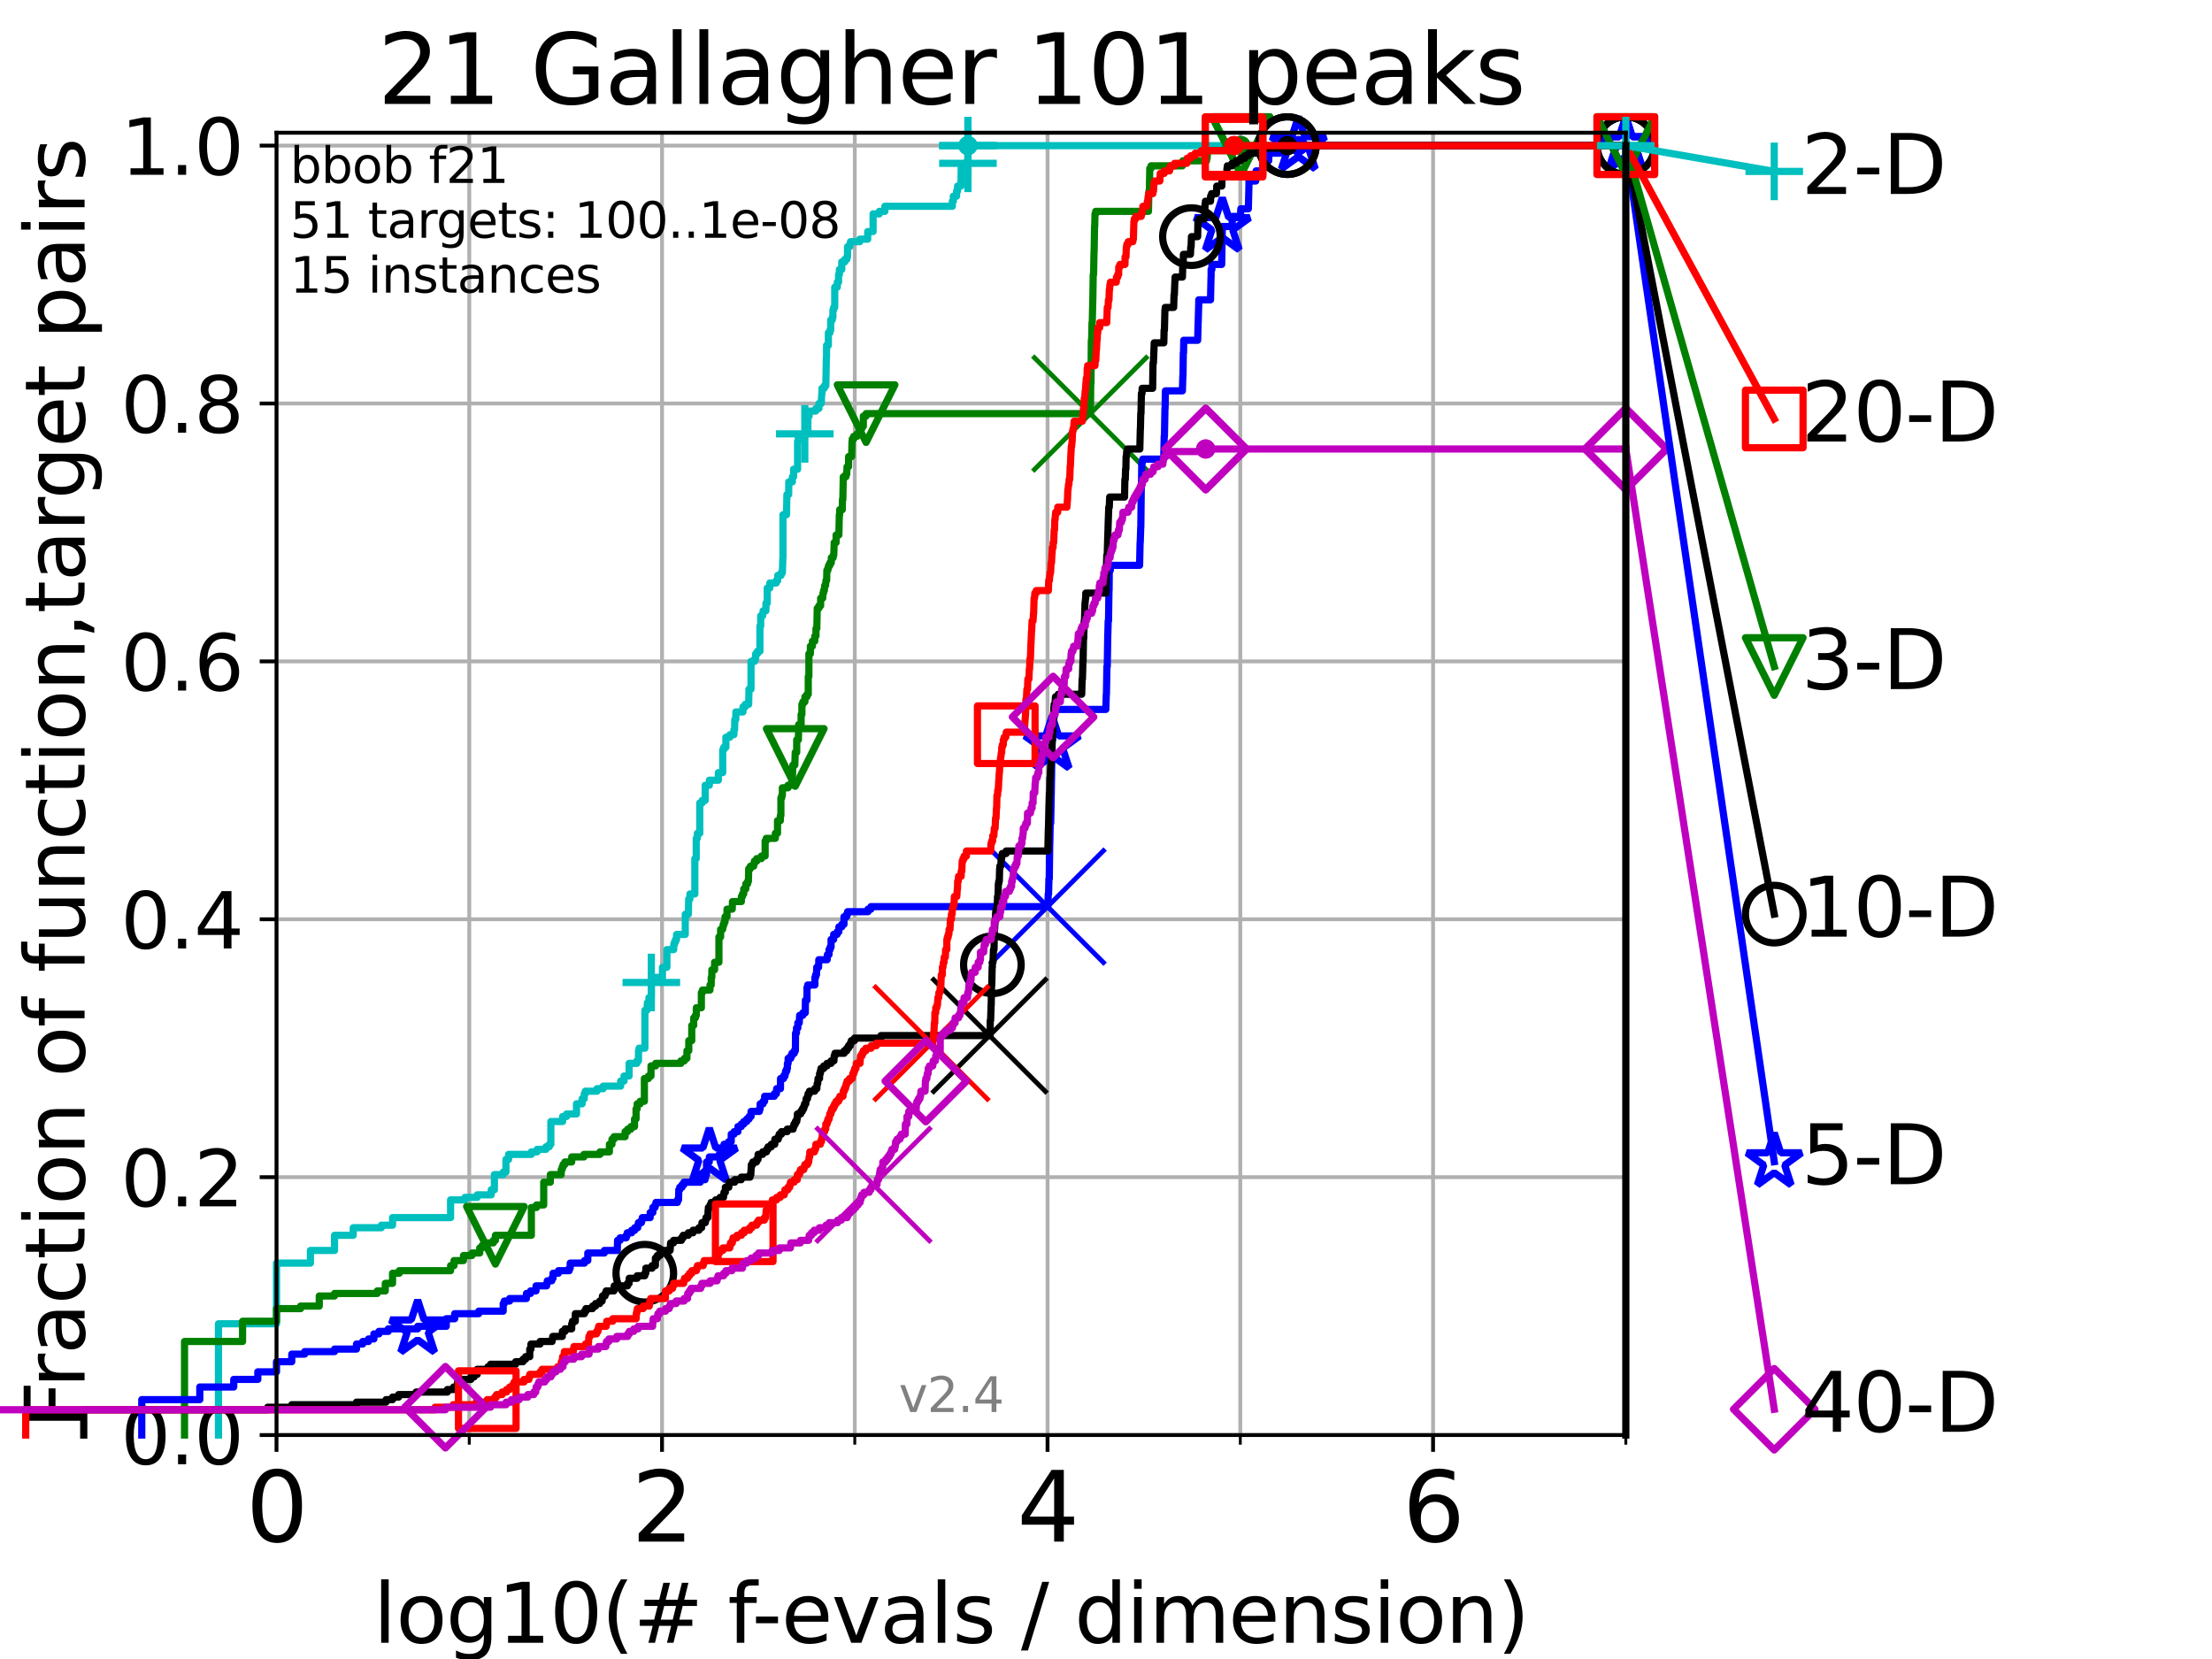 <?xml version="1.0" encoding="utf-8" standalone="no"?>
<!DOCTYPE svg PUBLIC "-//W3C//DTD SVG 1.1//EN"
  "http://www.w3.org/Graphics/SVG/1.1/DTD/svg11.dtd">
<svg height="345.6pt" version="1.1" viewBox="0 0 460.8 345.6" width="460.8pt" xmlns="http://www.w3.org/2000/svg" xmlns:xlink="http://www.w3.org/1999/xlink">
 <defs>
  <style type="text/css">*{stroke-linecap:butt;stroke-linejoin:round;}</style>
 </defs>
 <g id="figure_1">
  <g id="patch_1">
   <path d="M 0 345.6 
L 460.8 345.6 
L 460.8 0 
L 0 0 
z
" style="fill:#ffffff;"/>
  </g>
  <g id="axes_1">
   <g id="patch_2">
    <path d="M 57.6 298.944 
L 338.688 298.944 
L 338.688 27.648 
L 57.6 27.648 
z
" style="fill:#ffffff;"/>
   </g>
   <g id="matplotlib.axis_1">
    <g id="xtick_1">
     <g id="line2d_1">
      <path clip-path="url(#p56f95fd8c5)" d="M 57.6 298.944 
L 57.6 27.648 
" style="fill:none;stroke:#b0b0b0;stroke-linecap:square;stroke-width:0.8;"/>
     </g>
     <g id="line2d_2">
      <defs>
       <path d="M 0 0 
L 0 3.5 
" id="mfb7063e157" style="stroke:#000000;stroke-width:0.8;"/>
      </defs>
      <g>
       <use style="stroke:#000000;stroke-width:0.8;" x="57.6" xlink:href="#mfb7063e157" y="298.944"/>
      </g>
     </g>
     <g id="text_1">
      <!-- 0 -->
      <g transform="translate(51.237 321.141)scale(0.2 -0.2)">
       <defs>
        <path d="M 2034 4250 
Q 1547 4250 1301 3770 
Q 1056 3291 1056 2328 
Q 1056 1369 1301 889 
Q 1547 409 2034 409 
Q 2525 409 2770 889 
Q 3016 1369 3016 2328 
Q 3016 3291 2770 3770 
Q 2525 4250 2034 4250 
z
M 2034 4750 
Q 2819 4750 3233 4129 
Q 3647 3509 3647 2328 
Q 3647 1150 3233 529 
Q 2819 -91 2034 -91 
Q 1250 -91 836 529 
Q 422 1150 422 2328 
Q 422 3509 836 4129 
Q 1250 4750 2034 4750 
z
" id="DejaVuSans-30" transform="scale(0.016)"/>
       </defs>
       <use xlink:href="#DejaVuSans-30"/>
      </g>
     </g>
    </g>
    <g id="xtick_2">
     <g id="line2d_3">
      <path clip-path="url(#p56f95fd8c5)" d="M 137.911 298.944 
L 137.911 27.648 
" style="fill:none;stroke:#b0b0b0;stroke-linecap:square;stroke-width:0.8;"/>
     </g>
     <g id="line2d_4">
      <g>
       <use style="stroke:#000000;stroke-width:0.8;" x="137.911" xlink:href="#mfb7063e157" y="298.944"/>
      </g>
     </g>
     <g id="text_2">
      <!-- 2 -->
      <g transform="translate(131.548 321.141)scale(0.2 -0.2)">
       <defs>
        <path d="M 1228 531 
L 3431 531 
L 3431 0 
L 469 0 
L 469 531 
Q 828 903 1448 1529 
Q 2069 2156 2228 2338 
Q 2531 2678 2651 2914 
Q 2772 3150 2772 3378 
Q 2772 3750 2511 3984 
Q 2250 4219 1831 4219 
Q 1534 4219 1204 4116 
Q 875 4013 500 3803 
L 500 4441 
Q 881 4594 1212 4672 
Q 1544 4750 1819 4750 
Q 2544 4750 2975 4387 
Q 3406 4025 3406 3419 
Q 3406 3131 3298 2873 
Q 3191 2616 2906 2266 
Q 2828 2175 2409 1742 
Q 1991 1309 1228 531 
z
" id="DejaVuSans-32" transform="scale(0.016)"/>
       </defs>
       <use xlink:href="#DejaVuSans-32"/>
      </g>
     </g>
    </g>
    <g id="xtick_3">
     <g id="line2d_5">
      <path clip-path="url(#p56f95fd8c5)" d="M 218.222 298.944 
L 218.222 27.648 
" style="fill:none;stroke:#b0b0b0;stroke-linecap:square;stroke-width:0.8;"/>
     </g>
     <g id="line2d_6">
      <g>
       <use style="stroke:#000000;stroke-width:0.8;" x="218.222" xlink:href="#mfb7063e157" y="298.944"/>
      </g>
     </g>
     <g id="text_3">
      <!-- 4 -->
      <g transform="translate(211.859 321.141)scale(0.2 -0.2)">
       <defs>
        <path d="M 2419 4116 
L 825 1625 
L 2419 1625 
L 2419 4116 
z
M 2253 4666 
L 3047 4666 
L 3047 1625 
L 3713 1625 
L 3713 1100 
L 3047 1100 
L 3047 0 
L 2419 0 
L 2419 1100 
L 313 1100 
L 313 1709 
L 2253 4666 
z
" id="DejaVuSans-34" transform="scale(0.016)"/>
       </defs>
       <use xlink:href="#DejaVuSans-34"/>
      </g>
     </g>
    </g>
    <g id="xtick_4">
     <g id="line2d_7">
      <path clip-path="url(#p56f95fd8c5)" d="M 298.533 298.944 
L 298.533 27.648 
" style="fill:none;stroke:#b0b0b0;stroke-linecap:square;stroke-width:0.8;"/>
     </g>
     <g id="line2d_8">
      <g>
       <use style="stroke:#000000;stroke-width:0.8;" x="298.533" xlink:href="#mfb7063e157" y="298.944"/>
      </g>
     </g>
     <g id="text_4">
      <!-- 6 -->
      <g transform="translate(292.17 321.141)scale(0.2 -0.2)">
       <defs>
        <path d="M 2113 2584 
Q 1688 2584 1439 2293 
Q 1191 2003 1191 1497 
Q 1191 994 1439 701 
Q 1688 409 2113 409 
Q 2538 409 2786 701 
Q 3034 994 3034 1497 
Q 3034 2003 2786 2293 
Q 2538 2584 2113 2584 
z
M 3366 4563 
L 3366 3988 
Q 3128 4100 2886 4159 
Q 2644 4219 2406 4219 
Q 1781 4219 1451 3797 
Q 1122 3375 1075 2522 
Q 1259 2794 1537 2939 
Q 1816 3084 2150 3084 
Q 2853 3084 3261 2657 
Q 3669 2231 3669 1497 
Q 3669 778 3244 343 
Q 2819 -91 2113 -91 
Q 1303 -91 875 529 
Q 447 1150 447 2328 
Q 447 3434 972 4092 
Q 1497 4750 2381 4750 
Q 2619 4750 2861 4703 
Q 3103 4656 3366 4563 
z
" id="DejaVuSans-36" transform="scale(0.016)"/>
       </defs>
       <use xlink:href="#DejaVuSans-36"/>
      </g>
     </g>
    </g>
    <g id="xtick_5">
     <g id="line2d_9">
      <path clip-path="url(#p56f95fd8c5)" d="M 97.755 298.944 
L 97.755 27.648 
" style="fill:none;stroke:#b0b0b0;stroke-linecap:square;stroke-width:0.8;"/>
     </g>
     <g id="line2d_10">
      <defs>
       <path d="M 0 0 
L 0 2 
" id="m6de792617d" style="stroke:#000000;stroke-width:0.6;"/>
      </defs>
      <g>
       <use style="stroke:#000000;stroke-width:0.6;" x="97.755" xlink:href="#m6de792617d" y="298.944"/>
      </g>
     </g>
    </g>
    <g id="xtick_6">
     <g id="line2d_11">
      <path clip-path="url(#p56f95fd8c5)" d="M 178.066 298.944 
L 178.066 27.648 
" style="fill:none;stroke:#b0b0b0;stroke-linecap:square;stroke-width:0.8;"/>
     </g>
     <g id="line2d_12">
      <g>
       <use style="stroke:#000000;stroke-width:0.6;" x="178.066" xlink:href="#m6de792617d" y="298.944"/>
      </g>
     </g>
    </g>
    <g id="xtick_7">
     <g id="line2d_13">
      <path clip-path="url(#p56f95fd8c5)" d="M 258.377 298.944 
L 258.377 27.648 
" style="fill:none;stroke:#b0b0b0;stroke-linecap:square;stroke-width:0.8;"/>
     </g>
     <g id="line2d_14">
      <g>
       <use style="stroke:#000000;stroke-width:0.6;" x="258.377" xlink:href="#m6de792617d" y="298.944"/>
      </g>
     </g>
    </g>
    <g id="xtick_8">
     <g id="line2d_15">
      <path clip-path="url(#p56f95fd8c5)" d="M 338.688 298.944 
L 338.688 27.648 
" style="fill:none;stroke:#b0b0b0;stroke-linecap:square;stroke-width:0.8;"/>
     </g>
     <g id="line2d_16">
      <g>
       <use style="stroke:#000000;stroke-width:0.6;" x="338.688" xlink:href="#m6de792617d" y="298.944"/>
      </g>
     </g>
    </g>
    <g id="text_5">
     <!-- log10(# f-evals / dimension) -->
     <g transform="translate(77.764 342.218)scale(0.17 -0.17)">
      <defs>
       <path d="M 603 4863 
L 1178 4863 
L 1178 0 
L 603 0 
L 603 4863 
z
" id="DejaVuSans-6c" transform="scale(0.016)"/>
       <path d="M 1959 3097 
Q 1497 3097 1228 2736 
Q 959 2375 959 1747 
Q 959 1119 1226 758 
Q 1494 397 1959 397 
Q 2419 397 2687 759 
Q 2956 1122 2956 1747 
Q 2956 2369 2687 2733 
Q 2419 3097 1959 3097 
z
M 1959 3584 
Q 2709 3584 3137 3096 
Q 3566 2609 3566 1747 
Q 3566 888 3137 398 
Q 2709 -91 1959 -91 
Q 1206 -91 779 398 
Q 353 888 353 1747 
Q 353 2609 779 3096 
Q 1206 3584 1959 3584 
z
" id="DejaVuSans-6f" transform="scale(0.016)"/>
       <path d="M 2906 1791 
Q 2906 2416 2648 2759 
Q 2391 3103 1925 3103 
Q 1463 3103 1205 2759 
Q 947 2416 947 1791 
Q 947 1169 1205 825 
Q 1463 481 1925 481 
Q 2391 481 2648 825 
Q 2906 1169 2906 1791 
z
M 3481 434 
Q 3481 -459 3084 -895 
Q 2688 -1331 1869 -1331 
Q 1566 -1331 1297 -1286 
Q 1028 -1241 775 -1147 
L 775 -588 
Q 1028 -725 1275 -790 
Q 1522 -856 1778 -856 
Q 2344 -856 2625 -561 
Q 2906 -266 2906 331 
L 2906 616 
Q 2728 306 2450 153 
Q 2172 0 1784 0 
Q 1141 0 747 490 
Q 353 981 353 1791 
Q 353 2603 747 3093 
Q 1141 3584 1784 3584 
Q 2172 3584 2450 3431 
Q 2728 3278 2906 2969 
L 2906 3500 
L 3481 3500 
L 3481 434 
z
" id="DejaVuSans-67" transform="scale(0.016)"/>
       <path d="M 794 531 
L 1825 531 
L 1825 4091 
L 703 3866 
L 703 4441 
L 1819 4666 
L 2450 4666 
L 2450 531 
L 3481 531 
L 3481 0 
L 794 0 
L 794 531 
z
" id="DejaVuSans-31" transform="scale(0.016)"/>
       <path d="M 1984 4856 
Q 1566 4138 1362 3434 
Q 1159 2731 1159 2009 
Q 1159 1288 1364 580 
Q 1569 -128 1984 -844 
L 1484 -844 
Q 1016 -109 783 600 
Q 550 1309 550 2009 
Q 550 2706 781 3412 
Q 1013 4119 1484 4856 
L 1984 4856 
z
" id="DejaVuSans-28" transform="scale(0.016)"/>
       <path d="M 3272 2816 
L 2363 2816 
L 2100 1772 
L 3016 1772 
L 3272 2816 
z
M 2803 4594 
L 2478 3297 
L 3391 3297 
L 3719 4594 
L 4219 4594 
L 3897 3297 
L 4872 3297 
L 4872 2816 
L 3775 2816 
L 3519 1772 
L 4513 1772 
L 4513 1294 
L 3397 1294 
L 3072 0 
L 2572 0 
L 2894 1294 
L 1978 1294 
L 1656 0 
L 1153 0 
L 1478 1294 
L 494 1294 
L 494 1772 
L 1594 1772 
L 1856 2816 
L 850 2816 
L 850 3297 
L 1978 3297 
L 2297 4594 
L 2803 4594 
z
" id="DejaVuSans-23" transform="scale(0.016)"/>
       <path id="DejaVuSans-20" transform="scale(0.016)"/>
       <path d="M 2375 4863 
L 2375 4384 
L 1825 4384 
Q 1516 4384 1395 4259 
Q 1275 4134 1275 3809 
L 1275 3500 
L 2222 3500 
L 2222 3053 
L 1275 3053 
L 1275 0 
L 697 0 
L 697 3053 
L 147 3053 
L 147 3500 
L 697 3500 
L 697 3744 
Q 697 4328 969 4595 
Q 1241 4863 1831 4863 
L 2375 4863 
z
" id="DejaVuSans-66" transform="scale(0.016)"/>
       <path d="M 313 2009 
L 1997 2009 
L 1997 1497 
L 313 1497 
L 313 2009 
z
" id="DejaVuSans-2d" transform="scale(0.016)"/>
       <path d="M 3597 1894 
L 3597 1613 
L 953 1613 
Q 991 1019 1311 708 
Q 1631 397 2203 397 
Q 2534 397 2845 478 
Q 3156 559 3463 722 
L 3463 178 
Q 3153 47 2828 -22 
Q 2503 -91 2169 -91 
Q 1331 -91 842 396 
Q 353 884 353 1716 
Q 353 2575 817 3079 
Q 1281 3584 2069 3584 
Q 2775 3584 3186 3129 
Q 3597 2675 3597 1894 
z
M 3022 2063 
Q 3016 2534 2758 2815 
Q 2500 3097 2075 3097 
Q 1594 3097 1305 2825 
Q 1016 2553 972 2059 
L 3022 2063 
z
" id="DejaVuSans-65" transform="scale(0.016)"/>
       <path d="M 191 3500 
L 800 3500 
L 1894 563 
L 2988 3500 
L 3597 3500 
L 2284 0 
L 1503 0 
L 191 3500 
z
" id="DejaVuSans-76" transform="scale(0.016)"/>
       <path d="M 2194 1759 
Q 1497 1759 1228 1600 
Q 959 1441 959 1056 
Q 959 750 1161 570 
Q 1363 391 1709 391 
Q 2188 391 2477 730 
Q 2766 1069 2766 1631 
L 2766 1759 
L 2194 1759 
z
M 3341 1997 
L 3341 0 
L 2766 0 
L 2766 531 
Q 2569 213 2275 61 
Q 1981 -91 1556 -91 
Q 1019 -91 701 211 
Q 384 513 384 1019 
Q 384 1609 779 1909 
Q 1175 2209 1959 2209 
L 2766 2209 
L 2766 2266 
Q 2766 2663 2505 2880 
Q 2244 3097 1772 3097 
Q 1472 3097 1187 3025 
Q 903 2953 641 2809 
L 641 3341 
Q 956 3463 1253 3523 
Q 1550 3584 1831 3584 
Q 2591 3584 2966 3190 
Q 3341 2797 3341 1997 
z
" id="DejaVuSans-61" transform="scale(0.016)"/>
       <path d="M 2834 3397 
L 2834 2853 
Q 2591 2978 2328 3040 
Q 2066 3103 1784 3103 
Q 1356 3103 1142 2972 
Q 928 2841 928 2578 
Q 928 2378 1081 2264 
Q 1234 2150 1697 2047 
L 1894 2003 
Q 2506 1872 2764 1633 
Q 3022 1394 3022 966 
Q 3022 478 2636 193 
Q 2250 -91 1575 -91 
Q 1294 -91 989 -36 
Q 684 19 347 128 
L 347 722 
Q 666 556 975 473 
Q 1284 391 1588 391 
Q 1994 391 2212 530 
Q 2431 669 2431 922 
Q 2431 1156 2273 1281 
Q 2116 1406 1581 1522 
L 1381 1569 
Q 847 1681 609 1914 
Q 372 2147 372 2553 
Q 372 3047 722 3315 
Q 1072 3584 1716 3584 
Q 2034 3584 2315 3537 
Q 2597 3491 2834 3397 
z
" id="DejaVuSans-73" transform="scale(0.016)"/>
       <path d="M 1625 4666 
L 2156 4666 
L 531 -594 
L 0 -594 
L 1625 4666 
z
" id="DejaVuSans-2f" transform="scale(0.016)"/>
       <path d="M 2906 2969 
L 2906 4863 
L 3481 4863 
L 3481 0 
L 2906 0 
L 2906 525 
Q 2725 213 2448 61 
Q 2172 -91 1784 -91 
Q 1150 -91 751 415 
Q 353 922 353 1747 
Q 353 2572 751 3078 
Q 1150 3584 1784 3584 
Q 2172 3584 2448 3432 
Q 2725 3281 2906 2969 
z
M 947 1747 
Q 947 1113 1208 752 
Q 1469 391 1925 391 
Q 2381 391 2643 752 
Q 2906 1113 2906 1747 
Q 2906 2381 2643 2742 
Q 2381 3103 1925 3103 
Q 1469 3103 1208 2742 
Q 947 2381 947 1747 
z
" id="DejaVuSans-64" transform="scale(0.016)"/>
       <path d="M 603 3500 
L 1178 3500 
L 1178 0 
L 603 0 
L 603 3500 
z
M 603 4863 
L 1178 4863 
L 1178 4134 
L 603 4134 
L 603 4863 
z
" id="DejaVuSans-69" transform="scale(0.016)"/>
       <path d="M 3328 2828 
Q 3544 3216 3844 3400 
Q 4144 3584 4550 3584 
Q 5097 3584 5394 3201 
Q 5691 2819 5691 2113 
L 5691 0 
L 5113 0 
L 5113 2094 
Q 5113 2597 4934 2840 
Q 4756 3084 4391 3084 
Q 3944 3084 3684 2787 
Q 3425 2491 3425 1978 
L 3425 0 
L 2847 0 
L 2847 2094 
Q 2847 2600 2669 2842 
Q 2491 3084 2119 3084 
Q 1678 3084 1418 2786 
Q 1159 2488 1159 1978 
L 1159 0 
L 581 0 
L 581 3500 
L 1159 3500 
L 1159 2956 
Q 1356 3278 1631 3431 
Q 1906 3584 2284 3584 
Q 2666 3584 2933 3390 
Q 3200 3197 3328 2828 
z
" id="DejaVuSans-6d" transform="scale(0.016)"/>
       <path d="M 3513 2113 
L 3513 0 
L 2938 0 
L 2938 2094 
Q 2938 2591 2744 2837 
Q 2550 3084 2163 3084 
Q 1697 3084 1428 2787 
Q 1159 2491 1159 1978 
L 1159 0 
L 581 0 
L 581 3500 
L 1159 3500 
L 1159 2956 
Q 1366 3272 1645 3428 
Q 1925 3584 2291 3584 
Q 2894 3584 3203 3211 
Q 3513 2838 3513 2113 
z
" id="DejaVuSans-6e" transform="scale(0.016)"/>
       <path d="M 513 4856 
L 1013 4856 
Q 1481 4119 1714 3412 
Q 1947 2706 1947 2009 
Q 1947 1309 1714 600 
Q 1481 -109 1013 -844 
L 513 -844 
Q 928 -128 1133 580 
Q 1338 1288 1338 2009 
Q 1338 2731 1133 3434 
Q 928 4138 513 4856 
z
" id="DejaVuSans-29" transform="scale(0.016)"/>
      </defs>
      <use xlink:href="#DejaVuSans-6c"/>
      <use x="27.783" xlink:href="#DejaVuSans-6f"/>
      <use x="88.965" xlink:href="#DejaVuSans-67"/>
      <use x="152.441" xlink:href="#DejaVuSans-31"/>
      <use x="216.064" xlink:href="#DejaVuSans-30"/>
      <use x="279.688" xlink:href="#DejaVuSans-28"/>
      <use x="318.701" xlink:href="#DejaVuSans-23"/>
      <use x="402.49" xlink:href="#DejaVuSans-20"/>
      <use x="434.277" xlink:href="#DejaVuSans-66"/>
      <use x="463.982" xlink:href="#DejaVuSans-2d"/>
      <use x="500.066" xlink:href="#DejaVuSans-65"/>
      <use x="561.59" xlink:href="#DejaVuSans-76"/>
      <use x="620.77" xlink:href="#DejaVuSans-61"/>
      <use x="682.049" xlink:href="#DejaVuSans-6c"/>
      <use x="709.832" xlink:href="#DejaVuSans-73"/>
      <use x="761.932" xlink:href="#DejaVuSans-20"/>
      <use x="793.719" xlink:href="#DejaVuSans-2f"/>
      <use x="827.41" xlink:href="#DejaVuSans-20"/>
      <use x="859.197" xlink:href="#DejaVuSans-64"/>
      <use x="922.674" xlink:href="#DejaVuSans-69"/>
      <use x="950.457" xlink:href="#DejaVuSans-6d"/>
      <use x="1047.869" xlink:href="#DejaVuSans-65"/>
      <use x="1109.393" xlink:href="#DejaVuSans-6e"/>
      <use x="1172.771" xlink:href="#DejaVuSans-73"/>
      <use x="1224.871" xlink:href="#DejaVuSans-69"/>
      <use x="1252.654" xlink:href="#DejaVuSans-6f"/>
      <use x="1313.836" xlink:href="#DejaVuSans-6e"/>
      <use x="1377.215" xlink:href="#DejaVuSans-29"/>
     </g>
    </g>
   </g>
   <g id="matplotlib.axis_2">
    <g id="ytick_1">
     <g id="line2d_17">
      <path clip-path="url(#p56f95fd8c5)" d="M 57.6 298.944 
L 338.688 298.944 
" style="fill:none;stroke:#b0b0b0;stroke-linecap:square;stroke-width:0.8;"/>
     </g>
     <g id="line2d_18">
      <defs>
       <path d="M 0 0 
L -3.5 0 
" id="ma4ac2f71ca" style="stroke:#000000;stroke-width:0.8;"/>
      </defs>
      <g>
       <use style="stroke:#000000;stroke-width:0.8;" x="57.6" xlink:href="#ma4ac2f71ca" y="298.944"/>
      </g>
     </g>
     <g id="text_6">
      <!-- 0.0 -->
      <g transform="translate(25.155 305.023)scale(0.16 -0.16)">
       <defs>
        <path d="M 684 794 
L 1344 794 
L 1344 0 
L 684 0 
L 684 794 
z
" id="DejaVuSans-2e" transform="scale(0.016)"/>
       </defs>
       <use xlink:href="#DejaVuSans-30"/>
       <use x="63.623" xlink:href="#DejaVuSans-2e"/>
       <use x="95.41" xlink:href="#DejaVuSans-30"/>
      </g>
     </g>
    </g>
    <g id="ytick_2">
     <g id="line2d_19">
      <path clip-path="url(#p56f95fd8c5)" d="M 57.6 245.222 
L 338.688 245.222 
" style="fill:none;stroke:#b0b0b0;stroke-linecap:square;stroke-width:0.8;"/>
     </g>
     <g id="line2d_20">
      <g>
       <use style="stroke:#000000;stroke-width:0.8;" x="57.6" xlink:href="#ma4ac2f71ca" y="245.222"/>
      </g>
     </g>
     <g id="text_7">
      <!-- 0.2 -->
      <g transform="translate(25.155 251.301)scale(0.16 -0.16)">
       <use xlink:href="#DejaVuSans-30"/>
       <use x="63.623" xlink:href="#DejaVuSans-2e"/>
       <use x="95.41" xlink:href="#DejaVuSans-32"/>
      </g>
     </g>
    </g>
    <g id="ytick_3">
     <g id="line2d_21">
      <path clip-path="url(#p56f95fd8c5)" d="M 57.6 191.5 
L 338.688 191.5 
" style="fill:none;stroke:#b0b0b0;stroke-linecap:square;stroke-width:0.8;"/>
     </g>
     <g id="line2d_22">
      <g>
       <use style="stroke:#000000;stroke-width:0.8;" x="57.6" xlink:href="#ma4ac2f71ca" y="191.5"/>
      </g>
     </g>
     <g id="text_8">
      <!-- 0.4 -->
      <g transform="translate(25.155 197.579)scale(0.16 -0.16)">
       <use xlink:href="#DejaVuSans-30"/>
       <use x="63.623" xlink:href="#DejaVuSans-2e"/>
       <use x="95.41" xlink:href="#DejaVuSans-34"/>
      </g>
     </g>
    </g>
    <g id="ytick_4">
     <g id="line2d_23">
      <path clip-path="url(#p56f95fd8c5)" d="M 57.6 137.778 
L 338.688 137.778 
" style="fill:none;stroke:#b0b0b0;stroke-linecap:square;stroke-width:0.8;"/>
     </g>
     <g id="line2d_24">
      <g>
       <use style="stroke:#000000;stroke-width:0.8;" x="57.6" xlink:href="#ma4ac2f71ca" y="137.778"/>
      </g>
     </g>
     <g id="text_9">
      <!-- 0.6 -->
      <g transform="translate(25.155 143.857)scale(0.16 -0.16)">
       <use xlink:href="#DejaVuSans-30"/>
       <use x="63.623" xlink:href="#DejaVuSans-2e"/>
       <use x="95.41" xlink:href="#DejaVuSans-36"/>
      </g>
     </g>
    </g>
    <g id="ytick_5">
     <g id="line2d_25">
      <path clip-path="url(#p56f95fd8c5)" d="M 57.6 84.056 
L 338.688 84.056 
" style="fill:none;stroke:#b0b0b0;stroke-linecap:square;stroke-width:0.8;"/>
     </g>
     <g id="line2d_26">
      <g>
       <use style="stroke:#000000;stroke-width:0.8;" x="57.6" xlink:href="#ma4ac2f71ca" y="84.056"/>
      </g>
     </g>
     <g id="text_10">
      <!-- 0.8 -->
      <g transform="translate(25.155 90.135)scale(0.16 -0.16)">
       <defs>
        <path d="M 2034 2216 
Q 1584 2216 1326 1975 
Q 1069 1734 1069 1313 
Q 1069 891 1326 650 
Q 1584 409 2034 409 
Q 2484 409 2743 651 
Q 3003 894 3003 1313 
Q 3003 1734 2745 1975 
Q 2488 2216 2034 2216 
z
M 1403 2484 
Q 997 2584 770 2862 
Q 544 3141 544 3541 
Q 544 4100 942 4425 
Q 1341 4750 2034 4750 
Q 2731 4750 3128 4425 
Q 3525 4100 3525 3541 
Q 3525 3141 3298 2862 
Q 3072 2584 2669 2484 
Q 3125 2378 3379 2068 
Q 3634 1759 3634 1313 
Q 3634 634 3220 271 
Q 2806 -91 2034 -91 
Q 1263 -91 848 271 
Q 434 634 434 1313 
Q 434 1759 690 2068 
Q 947 2378 1403 2484 
z
M 1172 3481 
Q 1172 3119 1398 2916 
Q 1625 2713 2034 2713 
Q 2441 2713 2670 2916 
Q 2900 3119 2900 3481 
Q 2900 3844 2670 4047 
Q 2441 4250 2034 4250 
Q 1625 4250 1398 4047 
Q 1172 3844 1172 3481 
z
" id="DejaVuSans-38" transform="scale(0.016)"/>
       </defs>
       <use xlink:href="#DejaVuSans-30"/>
       <use x="63.623" xlink:href="#DejaVuSans-2e"/>
       <use x="95.41" xlink:href="#DejaVuSans-38"/>
      </g>
     </g>
    </g>
    <g id="ytick_6">
     <g id="line2d_27">
      <path clip-path="url(#p56f95fd8c5)" d="M 57.6 30.334 
L 338.688 30.334 
" style="fill:none;stroke:#b0b0b0;stroke-linecap:square;stroke-width:0.8;"/>
     </g>
     <g id="line2d_28">
      <g>
       <use style="stroke:#000000;stroke-width:0.8;" x="57.6" xlink:href="#ma4ac2f71ca" y="30.334"/>
      </g>
     </g>
     <g id="text_11">
      <!-- 1.0 -->
      <g transform="translate(25.155 36.413)scale(0.16 -0.16)">
       <use xlink:href="#DejaVuSans-31"/>
       <use x="63.623" xlink:href="#DejaVuSans-2e"/>
       <use x="95.41" xlink:href="#DejaVuSans-30"/>
      </g>
     </g>
    </g>
    <g id="text_12">
     <!-- Fraction of function,target pairs -->
     <g transform="translate(17.62 297.681)rotate(-90)scale(0.17 -0.17)">
      <defs>
       <path d="M 628 4666 
L 3309 4666 
L 3309 4134 
L 1259 4134 
L 1259 2759 
L 3109 2759 
L 3109 2228 
L 1259 2228 
L 1259 0 
L 628 0 
L 628 4666 
z
" id="DejaVuSans-46" transform="scale(0.016)"/>
       <path d="M 2631 2963 
Q 2534 3019 2420 3045 
Q 2306 3072 2169 3072 
Q 1681 3072 1420 2755 
Q 1159 2438 1159 1844 
L 1159 0 
L 581 0 
L 581 3500 
L 1159 3500 
L 1159 2956 
Q 1341 3275 1631 3429 
Q 1922 3584 2338 3584 
Q 2397 3584 2469 3576 
Q 2541 3569 2628 3553 
L 2631 2963 
z
" id="DejaVuSans-72" transform="scale(0.016)"/>
       <path d="M 3122 3366 
L 3122 2828 
Q 2878 2963 2633 3030 
Q 2388 3097 2138 3097 
Q 1578 3097 1268 2742 
Q 959 2388 959 1747 
Q 959 1106 1268 751 
Q 1578 397 2138 397 
Q 2388 397 2633 464 
Q 2878 531 3122 666 
L 3122 134 
Q 2881 22 2623 -34 
Q 2366 -91 2075 -91 
Q 1284 -91 818 406 
Q 353 903 353 1747 
Q 353 2603 823 3093 
Q 1294 3584 2113 3584 
Q 2378 3584 2631 3529 
Q 2884 3475 3122 3366 
z
" id="DejaVuSans-63" transform="scale(0.016)"/>
       <path d="M 1172 4494 
L 1172 3500 
L 2356 3500 
L 2356 3053 
L 1172 3053 
L 1172 1153 
Q 1172 725 1289 603 
Q 1406 481 1766 481 
L 2356 481 
L 2356 0 
L 1766 0 
Q 1100 0 847 248 
Q 594 497 594 1153 
L 594 3053 
L 172 3053 
L 172 3500 
L 594 3500 
L 594 4494 
L 1172 4494 
z
" id="DejaVuSans-74" transform="scale(0.016)"/>
       <path d="M 544 1381 
L 544 3500 
L 1119 3500 
L 1119 1403 
Q 1119 906 1312 657 
Q 1506 409 1894 409 
Q 2359 409 2629 706 
Q 2900 1003 2900 1516 
L 2900 3500 
L 3475 3500 
L 3475 0 
L 2900 0 
L 2900 538 
Q 2691 219 2414 64 
Q 2138 -91 1772 -91 
Q 1169 -91 856 284 
Q 544 659 544 1381 
z
M 1991 3584 
L 1991 3584 
z
" id="DejaVuSans-75" transform="scale(0.016)"/>
       <path d="M 750 794 
L 1409 794 
L 1409 256 
L 897 -744 
L 494 -744 
L 750 256 
L 750 794 
z
" id="DejaVuSans-2c" transform="scale(0.016)"/>
       <path d="M 1159 525 
L 1159 -1331 
L 581 -1331 
L 581 3500 
L 1159 3500 
L 1159 2969 
Q 1341 3281 1617 3432 
Q 1894 3584 2278 3584 
Q 2916 3584 3314 3078 
Q 3713 2572 3713 1747 
Q 3713 922 3314 415 
Q 2916 -91 2278 -91 
Q 1894 -91 1617 61 
Q 1341 213 1159 525 
z
M 3116 1747 
Q 3116 2381 2855 2742 
Q 2594 3103 2138 3103 
Q 1681 3103 1420 2742 
Q 1159 2381 1159 1747 
Q 1159 1113 1420 752 
Q 1681 391 2138 391 
Q 2594 391 2855 752 
Q 3116 1113 3116 1747 
z
" id="DejaVuSans-70" transform="scale(0.016)"/>
      </defs>
      <use xlink:href="#DejaVuSans-46"/>
      <use x="50.27" xlink:href="#DejaVuSans-72"/>
      <use x="91.383" xlink:href="#DejaVuSans-61"/>
      <use x="152.662" xlink:href="#DejaVuSans-63"/>
      <use x="207.643" xlink:href="#DejaVuSans-74"/>
      <use x="246.852" xlink:href="#DejaVuSans-69"/>
      <use x="274.635" xlink:href="#DejaVuSans-6f"/>
      <use x="335.816" xlink:href="#DejaVuSans-6e"/>
      <use x="399.195" xlink:href="#DejaVuSans-20"/>
      <use x="430.982" xlink:href="#DejaVuSans-6f"/>
      <use x="492.164" xlink:href="#DejaVuSans-66"/>
      <use x="527.369" xlink:href="#DejaVuSans-20"/>
      <use x="559.156" xlink:href="#DejaVuSans-66"/>
      <use x="594.361" xlink:href="#DejaVuSans-75"/>
      <use x="657.74" xlink:href="#DejaVuSans-6e"/>
      <use x="721.119" xlink:href="#DejaVuSans-63"/>
      <use x="776.1" xlink:href="#DejaVuSans-74"/>
      <use x="815.309" xlink:href="#DejaVuSans-69"/>
      <use x="843.092" xlink:href="#DejaVuSans-6f"/>
      <use x="904.273" xlink:href="#DejaVuSans-6e"/>
      <use x="967.652" xlink:href="#DejaVuSans-2c"/>
      <use x="999.439" xlink:href="#DejaVuSans-74"/>
      <use x="1038.648" xlink:href="#DejaVuSans-61"/>
      <use x="1099.928" xlink:href="#DejaVuSans-72"/>
      <use x="1139.291" xlink:href="#DejaVuSans-67"/>
      <use x="1202.768" xlink:href="#DejaVuSans-65"/>
      <use x="1264.291" xlink:href="#DejaVuSans-74"/>
      <use x="1303.5" xlink:href="#DejaVuSans-20"/>
      <use x="1335.287" xlink:href="#DejaVuSans-70"/>
      <use x="1398.764" xlink:href="#DejaVuSans-61"/>
      <use x="1460.043" xlink:href="#DejaVuSans-69"/>
      <use x="1487.826" xlink:href="#DejaVuSans-72"/>
      <use x="1528.939" xlink:href="#DejaVuSans-73"/>
     </g>
    </g>
   </g>
   <g id="line2d_29">
    <defs>
     <path d="M 0 1.5 
C 0.398 1.5 0.779 1.342 1.061 1.061 
C 1.342 0.779 1.5 0.398 1.5 0 
C 1.5 -0.398 1.342 -0.779 1.061 -1.061 
C 0.779 -1.342 0.398 -1.5 0 -1.5 
C -0.398 -1.5 -0.779 -1.342 -1.061 -1.061 
C -1.342 -0.779 -1.5 -0.398 -1.5 0 
C -1.5 0.398 -1.342 0.779 -1.061 1.061 
C -0.779 1.342 -0.398 1.5 0 1.5 
z
" id="m60dc28c9e7" style="stroke:#00bfbf;"/>
    </defs>
    <g>
     <use style="fill:#00bfbf;stroke:#00bfbf;" x="201.641" xlink:href="#m60dc28c9e7" y="30.334"/>
     <use style="fill:#00bfbf;stroke:#00bfbf;" x="201.641" xlink:href="#m60dc28c9e7" y="30.334"/>
    </g>
   </g>
   <g id="line2d_30">
    <path d="M 45.512 298.944 
L 45.512 275.77 
L 57.6 275.77 
L 57.6 263.129 
L 64.671 263.129 
L 64.671 260.496 
L 69.688 260.496 
L 69.688 257.336 
L 73.579 257.336 
L 73.579 255.756 
L 79.447 255.756 
L 79.447 255.229 
L 81.776 255.229 
L 81.776 253.649 
L 93.864 253.649 
L 93.864 249.962 
L 96.861 249.962 
L 96.861 249.436 
L 99.418 249.436 
L 99.418 248.909 
L 102.331 248.909 
L 102.331 247.855 
L 102.989 247.855 
L 102.989 244.695 
L 104.826 244.695 
L 104.826 244.169 
L 105.398 244.169 
L 105.398 241.535 
L 105.952 241.535 
L 105.952 240.482 
L 110.694 240.482 
L 110.694 239.955 
L 111.897 239.955 
L 111.897 239.428 
L 113.735 239.428 
L 113.735 238.902 
L 114.419 238.902 
L 114.419 238.375 
L 114.751 238.375 
L 114.751 233.635 
L 117.203 233.635 
L 117.203 232.582 
L 118.04 232.582 
L 118.04 232.055 
L 120.094 232.055 
L 120.094 229.948 
L 121.265 229.948 
L 121.265 228.895 
L 121.712 228.895 
L 121.712 227.841 
L 121.931 227.841 
L 121.931 227.315 
L 124.369 227.315 
L 124.369 226.788 
L 125.648 226.788 
L 125.648 226.261 
L 129.291 226.261 
L 129.291 225.208 
L 129.991 225.208 
L 129.991 224.155 
L 131.056 224.155 
L 131.056 221.521 
L 132.66 221.521 
L 132.66 220.994 
L 133.01 220.994 
L 133.01 218.888 
L 133.125 218.888 
L 133.125 218.361 
L 134.343 218.361 
L 134.343 210.461 
L 134.766 210.461 
L 134.87 208.881 
L 135.179 208.881 
L 135.179 207.827 
L 135.682 207.827 
L 135.682 204.667 
L 135.976 204.667 
L 135.976 203.614 
L 137.998 203.614 
L 137.998 201.507 
L 138.927 201.507 
L 138.927 197.82 
L 140.348 197.82 
L 140.348 196.767 
L 140.499 196.767 
L 140.499 196.24 
L 140.723 196.24 
L 140.723 195.714 
L 140.944 195.714 
L 140.944 194.66 
L 142.753 194.66 
L 142.753 190.447 
L 143.401 190.447 
L 143.464 187.287 
L 143.716 187.287 
L 143.716 186.233 
L 144.748 186.233 
L 144.748 178.86 
L 145.04 178.86 
L 145.04 174.646 
L 145.27 174.646 
L 145.27 173.593 
L 145.777 173.593 
L 145.777 167.272 
L 146.27 167.272 
L 146.27 166.746 
L 146.906 166.746 
L 146.906 163.586 
L 147.77 163.586 
L 147.77 162.532 
L 149.647 162.532 
L 149.647 160.952 
L 150.557 160.952 
L 150.557 156.212 
L 150.766 156.212 
L 150.766 155.685 
L 151.219 155.685 
L 151.219 153.579 
L 152.053 153.579 
L 152.053 153.052 
L 152.885 153.052 
L 152.885 151.999 
L 153.032 151.999 
L 153.069 149.892 
L 153.287 149.892 
L 153.287 148.312 
L 154.774 148.312 
L 154.774 147.258 
L 155.232 147.258 
L 155.232 146.732 
L 155.96 146.732 
L 156.022 143.572 
L 156.449 143.572 
L 156.449 137.778 
L 157.215 137.778 
L 157.215 137.251 
L 157.415 137.251 
L 157.415 136.198 
L 157.782 136.198 
L 157.782 135.671 
L 158.304 135.671 
L 158.304 130.404 
L 158.466 130.404 
L 158.466 128.298 
L 158.864 128.298 
L 158.968 127.244 
L 159.558 127.244 
L 159.558 125.664 
L 159.833 125.664 
L 159.833 122.504 
L 160.37 122.504 
L 160.37 121.451 
L 161.712 121.451 
L 161.712 120.924 
L 162.021 120.924 
L 162.021 119.871 
L 162.708 119.871 
L 162.708 119.344 
L 162.979 119.344 
L 163.082 116.184 
L 163.103 116.184 
L 163.103 107.23 
L 163.848 107.23 
L 163.926 103.017 
L 164.295 103.017 
L 164.314 100.383 
L 165.065 100.383 
L 165.065 99.33 
L 165.321 99.33 
L 165.321 97.75 
L 166.152 97.75 
L 166.152 91.956 
L 166.307 91.956 
L 166.307 90.903 
L 167.656 90.903 
L 167.656 90.376 
L 168.294 90.376 
L 168.294 86.69 
L 168.552 86.69 
L 168.552 85.636 
L 169.925 85.636 
L 169.925 85.109 
L 170.594 85.109 
L 170.594 84.056 
L 171.082 84.056 
L 171.186 81.949 
L 171.238 81.949 
L 171.238 80.896 
L 171.709 80.896 
L 171.709 80.369 
L 172.032 80.369 
L 172.143 74.576 
L 172.179 74.576 
L 172.191 71.942 
L 172.566 71.942 
L 172.566 69.309 
L 172.898 69.309 
L 172.898 68.782 
L 173.049 68.782 
L 173.049 66.675 
L 173.372 66.675 
L 173.372 66.149 
L 173.508 66.149 
L 173.508 64.569 
L 173.666 64.569 
L 173.666 64.042 
L 173.889 64.042 
L 173.889 59.829 
L 174.424 59.829 
L 174.424 58.775 
L 174.69 58.775 
L 174.69 57.195 
L 174.859 57.195 
L 174.859 56.142 
L 175.355 56.142 
L 175.355 54.562 
L 175.975 54.562 
L 175.975 54.035 
L 176.412 54.035 
L 176.412 53.508 
L 176.555 53.508 
L 176.555 51.402 
L 177.015 51.402 
L 177.015 50.875 
L 177.172 50.875 
L 177.172 50.348 
L 179.107 50.348 
L 179.107 49.821 
L 180.76 49.821 
L 180.76 48.241 
L 181.881 48.241 
L 181.881 44.555 
L 183.183 44.555 
L 183.183 44.028 
L 184.328 44.028 
L 184.328 42.975 
L 198.392 42.975 
L 198.392 41.921 
L 198.592 41.921 
L 198.592 40.868 
L 199.272 40.868 
L 199.272 39.814 
L 199.477 39.814 
L 199.477 38.761 
L 200.188 38.761 
L 200.237 34.548 
L 200.909 34.548 
L 200.909 34.021 
L 201.641 34.021 
L 201.641 30.334 
L 338.688 30.334 
L 338.688 30.334 
" style="fill:none;stroke:#00bfbf;stroke-linecap:square;stroke-width:1.5;"/>
   </g>
   <g id="line2d_31">
    <defs>
     <path d="M -6 0 
L 6 0 
M 0 6 
L 0 -6 
" id="m57599c2e08" style="stroke:#00bfbf;stroke-width:1.5;"/>
    </defs>
    <g>
     <use style="fill-opacity:0;stroke:#00bfbf;stroke-width:1.5;" x="135.682" xlink:href="#m57599c2e08" y="204.667"/>
     <use style="fill-opacity:0;stroke:#00bfbf;stroke-width:1.5;" x="167.656" xlink:href="#m57599c2e08" y="90.376"/>
     <use style="fill-opacity:0;stroke:#00bfbf;stroke-width:1.5;" x="201.641" xlink:href="#m57599c2e08" y="34.021"/>
     <use style="fill-opacity:0;stroke:#00bfbf;stroke-width:1.5;" x="201.641" xlink:href="#m57599c2e08" y="30.334"/>
     <use style="fill-opacity:0;stroke:#00bfbf;stroke-width:1.5;" x="201.641" xlink:href="#m57599c2e08" y="30.334"/>
     <use style="fill-opacity:0;stroke:#00bfbf;stroke-width:1.5;" x="338.688" xlink:href="#m57599c2e08" y="30.334"/>
    </g>
   </g>
   <g id="line2d_32">
    <path style="fill:none;stroke:#00bfbf;stroke-linecap:square;stroke-width:1.5;"/>
    <g/>
   </g>
   <g id="line2d_33">
    <defs>
     <path d="M 0 1.5 
C 0.398 1.5 0.779 1.342 1.061 1.061 
C 1.342 0.779 1.5 0.398 1.5 0 
C 1.5 -0.398 1.342 -0.779 1.061 -1.061 
C 0.779 -1.342 0.398 -1.5 0 -1.5 
C -0.398 -1.5 -0.779 -1.342 -1.061 -1.061 
C -1.342 -0.779 -1.5 -0.398 -1.5 0 
C -1.5 0.398 -1.342 0.779 -1.061 1.061 
C -0.779 1.342 -0.398 1.5 0 1.5 
z
" id="m2274c80f3b" style="stroke:#008000;"/>
    </defs>
    <g>
     <use style="fill:#008000;stroke:#008000;" x="258.522" xlink:href="#m2274c80f3b" y="30.334"/>
     <use style="fill:#008000;stroke:#008000;" x="258.522" xlink:href="#m2274c80f3b" y="30.334"/>
    </g>
   </g>
   <g id="line2d_34">
    <path d="M 38.441 298.944 
L 38.441 279.457 
L 50.529 279.457 
L 50.529 275.243 
L 57.6 275.243 
L 57.6 272.61 
L 62.617 272.61 
L 62.617 272.083 
L 66.508 272.083 
L 66.508 269.976 
L 69.688 269.976 
L 69.688 269.45 
L 78.596 269.45 
L 78.596 268.923 
L 80.259 268.923 
L 80.259 267.343 
L 81.776 267.343 
L 81.776 265.236 
L 83.172 265.236 
L 83.172 264.709 
L 93.864 264.709 
L 93.864 263.656 
L 94.576 263.656 
L 94.576 262.603 
L 96.552 262.603 
L 96.552 261.549 
L 98.327 261.549 
L 98.327 261.023 
L 99.938 261.023 
L 99.938 259.969 
L 100.444 259.969 
L 100.444 259.443 
L 101.413 259.443 
L 101.413 258.916 
L 102.772 258.916 
L 102.772 258.389 
L 103.203 258.389 
L 103.203 257.336 
L 110.694 257.336 
L 110.694 251.542 
L 111.768 251.542 
L 111.768 251.016 
L 113.264 251.016 
L 113.264 246.275 
L 114.641 246.275 
L 114.641 244.695 
L 116.914 244.695 
L 116.914 243.642 
L 117.107 243.642 
L 117.107 243.115 
L 117.298 243.115 
L 117.298 242.589 
L 117.673 242.589 
L 117.673 242.062 
L 119.097 242.062 
L 119.097 241.009 
L 121.638 241.009 
L 121.638 240.482 
L 124.989 240.482 
L 124.989 239.955 
L 126.948 239.955 
L 126.948 238.375 
L 127.485 238.375 
L 127.485 237.322 
L 127.903 237.322 
L 127.903 236.795 
L 130.219 236.795 
L 130.219 235.742 
L 130.752 235.742 
L 130.752 235.215 
L 131.44 235.215 
L 131.44 234.688 
L 132.182 234.688 
L 132.182 233.108 
L 132.502 233.108 
L 132.502 231.001 
L 132.738 231.001 
L 132.738 229.948 
L 133.353 229.948 
L 133.353 229.421 
L 134.236 229.421 
L 134.236 224.681 
L 135.077 224.681 
L 135.077 224.155 
L 135.615 224.155 
L 135.615 222.048 
L 136.583 222.048 
L 136.583 221.521 
L 141.849 221.521 
L 141.849 220.994 
L 142.576 220.994 
L 142.576 220.468 
L 143.101 220.468 
L 143.101 218.888 
L 143.486 218.888 
L 143.486 216.781 
L 144.108 216.781 
L 144.108 213.621 
L 144.511 213.621 
L 144.511 212.041 
L 144.865 212.041 
L 144.865 211.514 
L 145.059 211.514 
L 145.059 209.934 
L 146.107 209.934 
L 146.107 206.774 
L 146.324 206.774 
L 146.324 206.247 
L 147.901 206.247 
L 147.901 205.194 
L 148.161 205.194 
L 148.161 203.614 
L 148.29 203.614 
L 148.29 202.034 
L 148.858 202.034 
L 148.858 200.454 
L 149.765 200.454 
L 149.765 195.187 
L 150.115 195.187 
L 150.115 193.607 
L 150.543 193.607 
L 150.543 193.08 
L 150.655 193.08 
L 150.655 192.553 
L 150.85 192.553 
L 150.85 192.027 
L 151.042 192.027 
L 151.042 190.973 
L 151.448 190.973 
L 151.448 189.393 
L 152.537 189.393 
L 152.587 187.813 
L 154.44 187.813 
L 154.44 186.76 
L 154.663 186.76 
L 154.663 186.233 
L 154.928 186.233 
L 154.928 185.18 
L 155.361 185.18 
L 155.361 184.126 
L 155.742 184.126 
L 155.742 183.6 
L 155.908 183.6 
L 155.97 180.966 
L 156.318 180.966 
L 156.318 180.44 
L 157.012 180.44 
L 157.012 179.913 
L 157.147 179.913 
L 157.147 179.386 
L 157.642 179.386 
L 157.642 178.86 
L 158.608 178.86 
L 158.608 178.333 
L 159.389 178.333 
L 159.389 175.173 
L 159.625 175.173 
L 159.625 174.646 
L 161.511 174.646 
L 161.511 173.593 
L 161.97 173.593 
L 161.97 170.959 
L 162.56 170.959 
L 162.56 169.906 
L 162.673 169.906 
L 162.673 166.219 
L 162.854 166.219 
L 162.854 165.692 
L 162.979 165.692 
L 162.979 164.112 
L 164.154 164.112 
L 164.154 163.586 
L 164.899 163.586 
L 164.949 162.532 
L 165.059 162.532 
L 165.169 159.372 
L 165.578 159.372 
L 165.662 156.739 
L 165.967 156.739 
L 165.967 154.105 
L 166.324 154.105 
L 166.369 150.945 
L 166.884 150.945 
L 166.884 148.838 
L 167.049 148.838 
L 167.049 146.732 
L 167.256 146.732 
L 167.256 146.205 
L 167.672 146.205 
L 167.672 145.152 
L 168.099 145.152 
L 168.099 144.625 
L 168.375 144.625 
L 168.375 140.938 
L 168.506 140.938 
L 168.506 136.198 
L 168.815 136.198 
L 168.815 134.618 
L 169.235 134.618 
L 169.235 133.565 
L 169.73 133.565 
L 169.73 132.511 
L 169.981 132.511 
L 169.981 130.931 
L 170.156 130.931 
L 170.247 126.718 
L 170.581 126.718 
L 170.581 126.191 
L 170.952 126.191 
L 170.952 124.611 
L 171.392 124.611 
L 171.443 123.558 
L 171.553 123.558 
L 171.553 123.031 
L 171.729 123.031 
L 171.796 121.977 
L 171.978 121.977 
L 172.061 120.924 
L 172.208 120.924 
L 172.248 118.817 
L 172.458 118.817 
L 172.458 118.291 
L 172.618 118.291 
L 172.618 117.764 
L 172.886 117.764 
L 172.886 117.237 
L 173.173 117.237 
L 173.173 116.184 
L 173.554 116.184 
L 173.554 115.657 
L 173.689 115.657 
L 173.778 113.024 
L 174.175 113.024 
L 174.175 111.444 
L 174.754 111.444 
L 174.845 107.23 
L 174.915 107.23 
L 174.915 106.177 
L 175.463 106.177 
L 175.497 104.07 
L 175.577 104.07 
L 175.671 99.33 
L 176.216 99.33 
L 176.216 98.803 
L 176.39 98.803 
L 176.453 97.223 
L 176.763 97.223 
L 176.782 95.116 
L 177.415 95.116 
L 177.487 91.956 
L 177.547 91.956 
L 177.547 91.43 
L 177.838 91.43 
L 177.838 90.903 
L 178.531 90.903 
L 178.531 90.376 
L 179.104 90.376 
L 179.197 89.323 
L 179.521 89.323 
L 179.521 88.796 
L 179.85 88.796 
L 179.85 86.69 
L 180.423 86.69 
L 180.423 86.163 
L 227.152 86.163 
L 227.222 79.843 
L 227.27 79.843 
L 227.345 70.889 
L 227.406 70.889 
L 227.485 67.202 
L 227.541 67.202 
L 227.645 62.462 
L 227.656 62.462 
L 227.735 57.195 
L 227.812 57.195 
L 227.903 52.455 
L 227.926 52.455 
L 228.015 47.188 
L 228.047 47.188 
L 228.11 44.555 
L 228.252 44.555 
L 228.252 44.028 
L 239.247 44.028 
L 239.339 39.814 
L 239.432 39.814 
L 239.518 35.074 
L 239.778 35.074 
L 239.778 34.548 
L 246.317 34.548 
L 246.408 33.494 
L 251.352 33.494 
L 251.352 32.968 
L 251.472 32.968 
L 251.556 31.387 
L 255.255 31.387 
L 255.255 30.861 
L 258.522 30.861 
L 258.522 30.334 
L 338.688 30.334 
L 338.688 30.334 
" style="fill:none;stroke:#008000;stroke-linecap:square;stroke-width:1.5;"/>
   </g>
   <g id="line2d_35">
    <defs>
     <path d="M -0 6 
L 6 -6 
L -6 -6 
z
" id="mcd42e71484" style="stroke:#008000;stroke-linejoin:miter;stroke-width:1.5;"/>
    </defs>
    <g>
     <use style="fill-opacity:0;stroke:#008000;stroke-linejoin:miter;stroke-width:1.5;" x="103.203" xlink:href="#mcd42e71484" y="257.336"/>
     <use style="fill-opacity:0;stroke:#008000;stroke-linejoin:miter;stroke-width:1.5;" x="165.662" xlink:href="#mcd42e71484" y="157.792"/>
     <use style="fill-opacity:0;stroke:#008000;stroke-linejoin:miter;stroke-width:1.5;" x="180.423" xlink:href="#mcd42e71484" y="86.163"/>
     <use style="fill-opacity:0;stroke:#008000;stroke-linejoin:miter;stroke-width:1.5;" x="258.522" xlink:href="#mcd42e71484" y="30.334"/>
     <use style="fill-opacity:0;stroke:#008000;stroke-linejoin:miter;stroke-width:1.5;" x="258.522" xlink:href="#mcd42e71484" y="30.334"/>
     <use style="fill-opacity:0;stroke:#008000;stroke-linejoin:miter;stroke-width:1.5;" x="338.688" xlink:href="#mcd42e71484" y="30.334"/>
    </g>
   </g>
   <g id="line2d_36">
    <path style="fill:none;stroke:#008000;stroke-linecap:square;stroke-width:1.5;"/>
    <g/>
   </g>
   <g id="line2d_37">
    <path clip-path="url(#p56f95fd8c5)" d="M 227.13 86.163 
" style="fill:none;stroke:#008000;stroke-linecap:square;stroke-width:1.5;"/>
    <defs>
     <path d="M -12 12 
L 12 -12 
M -12 -12 
L 12 12 
" id="m5238a83efa" style="stroke:#008000;"/>
    </defs>
    <g clip-path="url(#p56f95fd8c5)">
     <use style="fill:#008000;stroke:#008000;" x="227.13" xlink:href="#m5238a83efa" y="86.163"/>
    </g>
   </g>
   <g id="line2d_38">
    <defs>
     <path d="M 0 1.5 
C 0.398 1.5 0.779 1.342 1.061 1.061 
C 1.342 0.779 1.5 0.398 1.5 0 
C 1.5 -0.398 1.342 -0.779 1.061 -1.061 
C 0.779 -1.342 0.398 -1.5 0 -1.5 
C -0.398 -1.5 -0.779 -1.342 -1.061 -1.061 
C -1.342 -0.779 -1.5 -0.398 -1.5 0 
C -1.5 0.398 -1.342 0.779 -1.061 1.061 
C -0.779 1.342 -0.398 1.5 0 1.5 
z
" id="mc0108c4d7e" style="stroke:#0000ff;"/>
    </defs>
    <g>
     <use style="fill:#0000ff;stroke:#0000ff;" x="270.47" xlink:href="#mc0108c4d7e" y="30.334"/>
     <use style="fill:#0000ff;stroke:#0000ff;" x="270.47" xlink:href="#mc0108c4d7e" y="30.334"/>
    </g>
   </g>
   <g id="line2d_39">
    <path d="M 29.533 298.944 
L 29.533 291.57 
L 41.621 291.57 
L 41.621 288.937 
L 48.692 288.937 
L 48.692 287.357 
L 53.709 287.357 
L 53.709 285.777 
L 57.6 285.777 
L 57.6 283.67 
L 60.78 283.67 
L 60.78 282.09 
L 63.468 282.09 
L 63.468 281.563 
L 69.688 281.563 
L 69.688 281.037 
L 74.263 281.037 
L 74.263 279.983 
L 75.556 279.983 
L 75.556 279.457 
L 76.759 279.457 
L 76.759 278.93 
L 77.885 278.93 
L 77.885 277.877 
L 78.942 277.877 
L 78.942 277.35 
L 80.881 277.35 
L 80.881 276.823 
L 87.01 276.823 
L 87.01 276.296 
L 92.969 276.296 
L 92.969 274.716 
L 94.715 274.716 
L 94.715 273.663 
L 99.732 273.663 
L 99.732 273.136 
L 104.826 273.136 
L 104.826 271.556 
L 105.057 271.556 
L 105.057 271.03 
L 106.169 271.03 
L 106.169 270.503 
L 109.668 270.503 
L 109.668 269.45 
L 110.527 269.45 
L 110.527 268.923 
L 111.663 268.923 
L 111.663 267.87 
L 113.874 267.87 
L 113.874 267.343 
L 114.012 267.343 
L 114.012 266.816 
L 114.947 266.816 
L 114.947 266.289 
L 115.206 266.289 
L 115.206 265.236 
L 116.323 265.236 
L 116.323 264.709 
L 118.577 264.709 
L 118.577 264.183 
L 118.787 264.183 
L 118.787 263.129 
L 121.756 263.129 
L 121.756 262.603 
L 122.447 262.603 
L 122.447 261.023 
L 125.892 261.023 
L 125.892 260.496 
L 128.591 260.496 
L 128.65 258.389 
L 129.176 258.389 
L 129.176 257.862 
L 130.452 257.862 
L 130.452 257.336 
L 130.665 257.336 
L 130.665 256.809 
L 131.591 256.809 
L 131.591 256.282 
L 132.23 256.282 
L 132.23 255.756 
L 132.847 255.756 
L 132.847 255.229 
L 132.987 255.229 
L 132.987 254.702 
L 133.623 254.702 
L 133.623 254.176 
L 133.8 254.176 
L 133.8 253.649 
L 135.442 253.649 
L 135.442 252.596 
L 135.996 252.596 
L 135.996 251.542 
L 136.457 251.542 
L 136.457 251.016 
L 136.645 251.016 
L 136.645 250.489 
L 141.119 250.489 
L 141.119 249.962 
L 141.35 249.962 
L 141.407 247.855 
L 141.606 247.855 
L 141.606 247.329 
L 142.079 247.329 
L 142.079 246.802 
L 142.459 246.802 
L 142.459 246.275 
L 145.866 246.275 
L 145.866 245.749 
L 146.875 245.749 
L 146.875 245.222 
L 147 245.222 
L 147 244.695 
L 147.185 244.695 
L 147.185 242.062 
L 147.75 242.062 
L 147.77 241.009 
L 149.824 241.009 
L 149.824 240.482 
L 150.833 240.482 
L 150.833 238.375 
L 151.756 238.375 
L 151.756 237.848 
L 152.33 237.848 
L 152.33 236.268 
L 152.93 236.268 
L 152.93 235.742 
L 153.722 235.742 
L 153.722 234.688 
L 154.426 234.688 
L 154.426 234.162 
L 154.946 234.162 
L 154.946 233.635 
L 155.565 233.635 
L 155.565 233.108 
L 156.053 233.108 
L 156.053 232.582 
L 156.455 232.582 
L 156.455 231.528 
L 158.195 231.528 
L 158.195 231.001 
L 158.358 231.001 
L 158.358 229.948 
L 158.963 229.948 
L 158.963 229.421 
L 159.283 229.421 
L 159.283 228.368 
L 161.302 228.368 
L 161.302 227.841 
L 161.743 227.841 
L 161.788 226.788 
L 162.585 226.788 
L 162.602 224.681 
L 163.234 224.681 
L 163.234 224.155 
L 163.534 224.155 
L 163.534 223.628 
L 163.654 223.628 
L 163.654 223.101 
L 163.907 223.101 
L 163.907 222.575 
L 164.032 222.575 
L 164.032 221.521 
L 164.18 221.521 
L 164.18 220.468 
L 164.735 220.468 
L 164.735 219.941 
L 164.981 219.941 
L 164.981 219.414 
L 165.469 219.414 
L 165.469 218.888 
L 165.697 218.888 
L 165.725 215.201 
L 165.915 215.201 
L 165.929 214.148 
L 166.2 214.148 
L 166.2 213.094 
L 166.494 213.094 
L 166.582 211.514 
L 167.243 211.514 
L 167.243 210.987 
L 167.754 210.987 
L 167.786 208.354 
L 168.11 208.354 
L 168.11 205.721 
L 168.251 205.721 
L 168.251 205.194 
L 169.758 205.194 
L 169.758 203.614 
L 169.903 203.614 
L 169.903 203.087 
L 170.086 203.087 
L 170.136 201.507 
L 170.522 201.507 
L 170.57 199.927 
L 172.313 199.927 
L 172.357 198.874 
L 172.697 198.874 
L 172.697 197.82 
L 172.928 197.82 
L 172.928 197.294 
L 173.128 197.294 
L 173.128 195.714 
L 173.662 195.714 
L 173.662 194.66 
L 174.379 194.66 
L 174.379 194.133 
L 174.737 194.133 
L 174.758 193.08 
L 175.359 193.08 
L 175.359 192.553 
L 175.817 192.553 
L 175.817 190.973 
L 176.376 190.973 
L 176.376 190.447 
L 176.57 190.447 
L 176.57 189.92 
L 180.822 189.92 
L 180.822 189.393 
L 181.434 189.393 
L 181.434 188.867 
L 218.28 188.867 
L 218.372 186.233 
L 218.433 186.233 
L 218.516 183.073 
L 218.584 183.073 
L 218.679 175.699 
L 218.695 175.699 
L 218.776 171.486 
L 218.876 171.486 
L 218.985 165.692 
L 218.991 165.692 
L 219.097 158.846 
L 219.135 158.846 
L 219.188 154.105 
L 219.272 154.105 
L 219.321 152.525 
L 219.433 152.525 
L 219.526 149.365 
L 219.606 149.365 
L 219.691 147.785 
L 230.361 147.785 
L 230.462 144.625 
L 230.492 144.625 
L 230.589 138.831 
L 230.665 138.831 
L 230.772 131.985 
L 230.786 131.985 
L 230.854 129.351 
L 230.926 129.351 
L 231.016 123.031 
L 231.041 123.031 
L 231.084 118.817 
L 231.297 118.817 
L 231.337 117.764 
L 237.4 117.764 
L 237.502 113.024 
L 237.53 113.024 
L 237.632 109.864 
L 237.653 109.864 
L 237.755 100.91 
L 237.794 100.91 
L 237.855 96.697 
L 237.906 96.697 
L 237.906 96.17 
L 238.049 96.17 
L 238.049 95.643 
L 242.423 95.643 
L 242.523 90.903 
L 242.576 90.903 
L 242.679 85.109 
L 242.708 85.109 
L 242.777 81.423 
L 246.315 81.423 
L 246.408 78.263 
L 246.438 78.263 
L 246.504 73.522 
L 246.556 73.522 
L 246.593 70.889 
L 249.494 70.889 
L 249.592 67.202 
L 249.605 67.202 
L 249.707 63.515 
L 249.722 63.515 
L 249.722 62.462 
L 252.172 62.462 
L 252.277 57.722 
L 252.295 57.722 
L 252.298 56.142 
L 252.457 56.142 
L 252.457 55.088 
L 254.498 55.088 
L 254.606 48.768 
L 254.621 48.768 
L 254.627 47.188 
L 256.679 47.188 
L 256.717 45.081 
L 258.407 45.081 
L 258.49 43.501 
L 260.053 43.501 
L 260.162 39.288 
L 260.167 39.288 
L 260.184 37.708 
L 261.604 37.708 
L 261.665 35.601 
L 262.996 35.601 
L 263.052 33.494 
L 264.296 33.494 
L 264.341 31.914 
L 266.604 31.914 
L 266.604 31.387 
L 267.698 31.387 
L 267.698 30.861 
L 270.47 30.861 
L 270.47 30.334 
L 338.688 30.334 
L 338.688 30.334 
" style="fill:none;stroke:#0000ff;stroke-linecap:square;stroke-width:1.5;"/>
   </g>
   <g id="line2d_40">
    <defs>
     <path d="M 0 -6 
L -1.347 -1.854 
L -5.706 -1.854 
L -2.18 0.708 
L -3.527 4.854 
L -0 2.292 
L 3.527 4.854 
L 2.18 0.708 
L 5.706 -1.854 
L 1.347 -1.854 
z
" id="mded22816e0" style="stroke:#0000ff;stroke-linejoin:bevel;stroke-width:1.5;"/>
    </defs>
    <g>
     <use style="fill-opacity:0;stroke:#0000ff;stroke-linejoin:bevel;stroke-width:1.5;" x="87.01" xlink:href="#mded22816e0" y="276.823"/>
     <use style="fill-opacity:0;stroke:#0000ff;stroke-linejoin:bevel;stroke-width:1.5;" x="147.77" xlink:href="#mded22816e0" y="241.009"/>
     <use style="fill-opacity:0;stroke:#0000ff;stroke-linejoin:bevel;stroke-width:1.5;" x="219.188" xlink:href="#mded22816e0" y="155.159"/>
     <use style="fill-opacity:0;stroke:#0000ff;stroke-linejoin:bevel;stroke-width:1.5;" x="254.627" xlink:href="#mded22816e0" y="47.188"/>
     <use style="fill-opacity:0;stroke:#0000ff;stroke-linejoin:bevel;stroke-width:1.5;" x="270.47" xlink:href="#mded22816e0" y="30.334"/>
     <use style="fill-opacity:0;stroke:#0000ff;stroke-linejoin:bevel;stroke-width:1.5;" x="338.688" xlink:href="#mded22816e0" y="30.334"/>
    </g>
   </g>
   <g id="line2d_41">
    <path style="fill:none;stroke:#0000ff;stroke-linecap:square;stroke-width:1.5;"/>
    <g/>
   </g>
   <g id="line2d_42">
    <path clip-path="url(#p56f95fd8c5)" d="M 218.222 188.867 
" style="fill:none;stroke:#0000ff;stroke-linecap:square;stroke-width:1.5;"/>
    <defs>
     <path d="M -12 12 
L 12 -12 
M -12 -12 
L 12 12 
" id="m4b97af0ace" style="stroke:#0000ff;"/>
    </defs>
    <g clip-path="url(#p56f95fd8c5)">
     <use style="fill:#0000ff;stroke:#0000ff;" x="218.222" xlink:href="#m4b97af0ace" y="188.867"/>
    </g>
   </g>
   <g id="line2d_43">
    <defs>
     <path d="M 0 1.5 
C 0.398 1.5 0.779 1.342 1.061 1.061 
C 1.342 0.779 1.5 0.398 1.5 0 
C 1.5 -0.398 1.342 -0.779 1.061 -1.061 
C 0.779 -1.342 0.398 -1.5 0 -1.5 
C -0.398 -1.5 -0.779 -1.342 -1.061 -1.061 
C -1.342 -0.779 -1.5 -0.398 -1.5 0 
C -1.5 0.398 -1.342 0.779 -1.061 1.061 
C -0.779 1.342 -0.398 1.5 0 1.5 
z
" id="m7a9869654e" style="stroke:#000000;"/>
    </defs>
    <g>
     <use style="stroke:#000000;" x="268.185" xlink:href="#m7a9869654e" y="30.334"/>
     <use style="stroke:#000000;" x="268.185" xlink:href="#m7a9869654e" y="30.334"/>
    </g>
   </g>
   <g id="line2d_44">
    <path d="M 17.445 298.944 
L 17.445 293.677 
L 55.763 293.677 
L 55.763 293.15 
L 60.78 293.15 
L 60.78 292.624 
L 74.263 292.624 
L 74.263 292.097 
L 80.416 292.097 
L 80.416 291.57 
L 81.776 291.57 
L 81.776 291.044 
L 83.037 291.044 
L 83.037 290.517 
L 86.684 290.517 
L 86.684 289.99 
L 93.197 289.99 
L 93.197 289.464 
L 94.506 289.464 
L 94.506 288.937 
L 95.327 288.937 
L 95.327 287.884 
L 96.301 287.884 
L 96.301 287.357 
L 98.101 287.357 
L 98.101 286.83 
L 98.772 286.83 
L 98.772 286.304 
L 99.418 286.304 
L 99.418 285.25 
L 101.647 285.25 
L 101.647 284.723 
L 102.196 284.723 
L 102.196 284.197 
L 107.415 284.197 
L 107.415 283.67 
L 108.949 283.67 
L 108.949 283.143 
L 109.491 283.143 
L 109.491 282.617 
L 110.359 282.617 
L 110.359 281.037 
L 110.611 281.037 
L 110.611 279.983 
L 112.507 279.983 
L 112.507 279.457 
L 115.012 279.457 
L 115.012 278.93 
L 115.141 278.93 
L 115.141 278.403 
L 117.145 278.403 
L 117.145 277.35 
L 117.71 277.35 
L 117.71 276.823 
L 119.097 276.823 
L 119.097 275.77 
L 119.25 275.77 
L 119.25 275.243 
L 119.85 275.243 
L 119.85 273.663 
L 121.756 273.663 
L 121.756 273.136 
L 122.062 273.136 
L 122.062 272.61 
L 123.434 272.61 
L 123.434 272.083 
L 124.063 272.083 
L 124.063 271.556 
L 124.928 271.556 
L 124.928 271.03 
L 125.435 271.03 
L 125.506 269.976 
L 126.031 269.976 
L 126.031 269.45 
L 126.27 269.45 
L 126.27 268.923 
L 127.892 268.923 
L 127.954 267.87 
L 130.717 267.87 
L 130.717 267.343 
L 131.056 267.343 
L 131.082 266.289 
L 132.73 266.289 
L 132.73 265.763 
L 134.322 265.763 
L 134.322 265.236 
L 134.535 265.236 
L 134.535 264.183 
L 135.839 264.183 
L 135.839 263.656 
L 136.532 263.656 
L 136.532 262.076 
L 136.924 262.076 
L 136.924 261.549 
L 137.487 261.549 
L 137.487 261.023 
L 138.477 261.023 
L 138.477 260.496 
L 139.589 260.496 
L 139.699 258.916 
L 140.318 258.916 
L 140.318 258.389 
L 141.955 258.389 
L 141.955 257.862 
L 142.311 257.862 
L 142.311 257.336 
L 143.375 257.336 
L 143.375 256.809 
L 144.367 256.809 
L 144.367 256.282 
L 145.61 256.282 
L 145.61 255.756 
L 146.162 255.756 
L 146.227 254.702 
L 146.937 254.702 
L 146.937 254.176 
L 147.072 254.176 
L 147.072 253.649 
L 147.45 253.649 
L 147.52 252.069 
L 147.57 252.069 
L 147.57 251.542 
L 147.918 251.542 
L 147.918 251.016 
L 148.142 251.016 
L 148.142 250.489 
L 149.068 250.489 
L 149.068 249.962 
L 149.99 249.962 
L 149.99 249.436 
L 150.716 249.436 
L 150.816 248.382 
L 151.105 248.382 
L 151.105 247.329 
L 151.827 247.329 
L 151.827 246.275 
L 153.047 246.275 
L 153.047 245.749 
L 154.413 245.749 
L 154.413 245.222 
L 156.249 245.222 
L 156.249 244.695 
L 156.406 244.695 
L 156.491 243.115 
L 156.527 243.115 
L 156.527 242.589 
L 156.83 242.589 
L 156.83 242.062 
L 157.591 242.062 
L 157.591 241.535 
L 157.91 241.535 
L 157.921 240.482 
L 158.879 240.482 
L 158.879 239.955 
L 159.683 239.955 
L 159.683 239.428 
L 160.001 239.428 
L 160.001 238.902 
L 160.671 238.902 
L 160.671 238.375 
L 161.398 238.375 
L 161.411 237.322 
L 162.126 237.322 
L 162.126 236.795 
L 162.316 236.795 
L 162.316 236.268 
L 162.792 236.268 
L 162.792 235.742 
L 163.993 235.742 
L 163.993 235.215 
L 165.212 235.215 
L 165.212 234.688 
L 165.404 234.688 
L 165.404 234.162 
L 165.69 234.162 
L 165.69 233.635 
L 165.971 233.635 
L 165.971 233.108 
L 166.09 233.108 
L 166.11 232.055 
L 166.796 232.055 
L 166.796 231.528 
L 167.132 231.528 
L 167.132 231.001 
L 167.423 231.001 
L 167.423 230.475 
L 167.596 230.475 
L 167.596 229.948 
L 167.858 229.948 
L 167.93 228.895 
L 168.208 228.895 
L 168.208 228.368 
L 168.337 228.368 
L 168.337 227.841 
L 168.618 227.841 
L 168.618 227.315 
L 169.716 227.315 
L 169.716 226.788 
L 170.16 226.788 
L 170.234 225.735 
L 170.343 225.735 
L 170.416 224.681 
L 170.725 224.681 
L 170.738 223.628 
L 170.902 223.628 
L 170.902 223.101 
L 171.025 223.101 
L 171.025 222.575 
L 171.6 222.575 
L 171.6 222.048 
L 172.277 222.048 
L 172.277 221.521 
L 173.131 221.521 
L 173.131 220.994 
L 173.727 220.994 
L 173.767 219.941 
L 173.94 219.941 
L 173.94 219.414 
L 175.863 219.414 
L 175.863 218.888 
L 176.404 218.888 
L 176.404 218.361 
L 176.763 218.361 
L 176.763 217.834 
L 177.133 217.834 
L 177.133 217.308 
L 177.345 217.308 
L 177.345 216.781 
L 178.014 216.781 
L 178.014 216.254 
L 183.51 216.254 
L 183.51 215.728 
L 206.241 215.728 
L 206.285 212.567 
L 206.363 212.567 
L 206.465 209.407 
L 206.484 209.407 
L 206.568 205.194 
L 206.603 205.194 
L 206.685 201.507 
L 206.726 201.507 
L 206.729 200.454 
L 206.862 200.454 
L 206.959 197.82 
L 207.078 197.82 
L 207.136 193.607 
L 207.199 193.607 
L 207.309 191.5 
L 207.354 191.5 
L 207.426 189.92 
L 207.529 189.92 
L 207.529 189.393 
L 207.728 189.393 
L 207.806 186.76 
L 207.916 186.76 
L 207.974 184.126 
L 208.053 184.126 
L 208.053 183.6 
L 208.171 183.6 
L 208.241 180.966 
L 208.285 180.966 
L 208.285 180.44 
L 208.472 180.44 
L 208.582 178.86 
L 208.661 178.86 
L 208.661 178.333 
L 208.784 178.333 
L 208.784 177.806 
L 209.594 177.806 
L 209.594 177.28 
L 218.284 177.28 
L 218.391 172.539 
L 218.413 172.539 
L 218.523 167.799 
L 218.529 167.799 
L 218.605 165.166 
L 218.658 165.166 
L 218.721 162.006 
L 218.793 162.006 
L 218.88 159.372 
L 218.933 159.372 
L 219.016 157.265 
L 219.072 157.265 
L 219.171 154.632 
L 219.192 154.632 
L 219.296 152.525 
L 219.33 152.525 
L 219.43 149.892 
L 219.473 149.892 
L 219.547 147.258 
L 219.597 147.258 
L 219.597 146.732 
L 219.769 146.732 
L 219.879 145.152 
L 220.455 145.152 
L 220.455 144.625 
L 225.339 144.625 
L 225.426 141.465 
L 225.492 141.465 
L 225.59 137.778 
L 225.627 137.778 
L 225.709 133.038 
L 225.753 133.038 
L 225.855 129.351 
L 225.919 129.351 
L 226.024 125.664 
L 226.04 125.664 
L 226.147 124.611 
L 226.178 124.611 
L 226.187 123.558 
L 230.367 123.558 
L 230.474 117.764 
L 230.502 117.764 
L 230.561 115.657 
L 230.656 115.657 
L 230.761 111.97 
L 230.769 111.97 
L 230.879 108.284 
L 230.882 108.284 
L 230.978 105.65 
L 231.085 105.65 
L 231.167 103.543 
L 234.266 103.543 
L 234.333 99.857 
L 234.42 99.857 
L 234.478 97.75 
L 234.54 97.75 
L 234.585 95.116 
L 234.653 95.116 
L 234.712 94.063 
L 234.858 94.063 
L 234.858 93.536 
L 237.446 93.536 
L 237.549 89.323 
L 237.573 89.323 
L 237.642 86.163 
L 237.687 86.163 
L 237.777 81.949 
L 237.908 81.949 
L 237.93 80.896 
L 240.11 80.896 
L 240.195 75.629 
L 240.275 75.629 
L 240.384 72.996 
L 240.393 72.996 
L 240.44 71.416 
L 242.446 71.416 
L 242.501 68.782 
L 242.571 68.782 
L 242.674 64.569 
L 242.735 64.569 
L 242.735 64.042 
L 244.496 64.042 
L 244.573 61.409 
L 244.641 61.409 
L 244.738 58.775 
L 244.752 58.775 
L 244.79 57.722 
L 246.318 57.722 
L 246.399 55.088 
L 246.476 55.088 
L 246.528 52.982 
L 247.992 52.982 
L 248.063 51.402 
L 248.131 51.402 
L 248.2 49.295 
L 249.493 49.295 
L 249.549 46.135 
L 249.742 46.135 
L 249.742 45.608 
L 250.928 45.608 
L 251.036 42.448 
L 251.11 42.448 
L 251.11 41.921 
L 252.177 41.921 
L 252.189 40.868 
L 252.394 40.868 
L 252.394 40.341 
L 253.404 40.341 
L 253.472 38.761 
L 254.527 38.761 
L 254.593 36.654 
L 255.566 36.654 
L 255.6 35.074 
L 255.677 35.074 
L 255.677 34.548 
L 256.652 34.548 
L 256.652 34.021 
L 257.503 34.021 
L 257.503 33.494 
L 258.419 33.494 
L 258.419 32.968 
L 259.323 32.968 
L 259.323 32.441 
L 260.085 32.441 
L 260.085 31.914 
L 262.395 31.914 
L 262.395 31.387 
L 263.015 31.387 
L 263.015 30.861 
L 268.185 30.861 
L 268.185 30.334 
L 338.688 30.334 
L 338.688 30.334 
" style="fill:none;stroke:#000000;stroke-linecap:square;stroke-width:1.5;"/>
   </g>
   <g id="line2d_45">
    <defs>
     <path d="M 0 6 
C 1.591 6 3.117 5.368 4.243 4.243 
C 5.368 3.117 6 1.591 6 0 
C 6 -1.591 5.368 -3.117 4.243 -4.243 
C 3.117 -5.368 1.591 -6 0 -6 
C -1.591 -6 -3.117 -5.368 -4.243 -4.243 
C -5.368 -3.117 -6 -1.591 -6 0 
C -6 1.591 -5.368 3.117 -4.243 4.243 
C -3.117 5.368 -1.591 6 0 6 
z
" id="m91cfb72364" style="stroke:#000000;stroke-width:1.5;"/>
    </defs>
    <g>
     <use style="fill-opacity:0;stroke:#000000;stroke-width:1.5;" x="134.322" xlink:href="#m91cfb72364" y="265.236"/>
     <use style="fill-opacity:0;stroke:#000000;stroke-width:1.5;" x="206.729" xlink:href="#m91cfb72364" y="200.98"/>
     <use style="fill-opacity:0;stroke:#000000;stroke-width:1.5;" x="248.2" xlink:href="#m91cfb72364" y="49.295"/>
     <use style="fill-opacity:0;stroke:#000000;stroke-width:1.5;" x="268.185" xlink:href="#m91cfb72364" y="30.334"/>
     <use style="fill-opacity:0;stroke:#000000;stroke-width:1.5;" x="268.185" xlink:href="#m91cfb72364" y="30.334"/>
     <use style="fill-opacity:0;stroke:#000000;stroke-width:1.5;" x="338.688" xlink:href="#m91cfb72364" y="30.334"/>
    </g>
   </g>
   <g id="line2d_46">
    <path style="fill:none;stroke:#000000;stroke-linecap:square;stroke-width:1.5;"/>
    <g/>
   </g>
   <g id="line2d_47">
    <path clip-path="url(#p56f95fd8c5)" d="M 206.134 215.728 
" style="fill:none;stroke:#000000;stroke-linecap:square;stroke-width:1.5;"/>
    <defs>
     <path d="M -12 12 
L 12 -12 
M -12 -12 
L 12 12 
" id="mbbb8adaedf" style="stroke:#000000;"/>
    </defs>
    <g clip-path="url(#p56f95fd8c5)">
     <use style="stroke:#000000;" x="206.134" xlink:href="#mbbb8adaedf" y="215.728"/>
    </g>
   </g>
   <g id="line2d_48">
    <defs>
     <path d="M 0 1.5 
C 0.398 1.5 0.779 1.342 1.061 1.061 
C 1.342 0.779 1.5 0.398 1.5 0 
C 1.5 -0.398 1.342 -0.779 1.061 -1.061 
C 0.779 -1.342 0.398 -1.5 0 -1.5 
C -0.398 -1.5 -0.779 -1.342 -1.061 -1.061 
C -1.342 -0.779 -1.5 -0.398 -1.5 0 
C -1.5 0.398 -1.342 0.779 -1.061 1.061 
C -0.779 1.342 -0.398 1.5 0 1.5 
z
" id="mdd9bfee324" style="stroke:#ff0000;"/>
    </defs>
    <g>
     <use style="fill:#ff0000;stroke:#ff0000;" x="257.072" xlink:href="#mdd9bfee324" y="30.334"/>
     <use style="fill:#ff0000;stroke:#ff0000;" x="257.072" xlink:href="#mdd9bfee324" y="30.334"/>
    </g>
   </g>
   <g id="line2d_49">
    <path d="M 5.357 298.944 
L 5.357 293.677 
L 90.641 293.677 
L 90.641 293.15 
L 94.401 293.15 
L 94.401 292.624 
L 99.178 292.624 
L 99.178 292.097 
L 101.507 292.097 
L 101.507 291.57 
L 103.054 291.57 
L 103.054 291.044 
L 103.435 291.044 
L 103.435 290.517 
L 104.592 290.517 
L 104.592 289.99 
L 105.51 289.99 
L 105.51 289.464 
L 106.169 289.464 
L 106.169 288.937 
L 106.855 288.937 
L 106.855 288.41 
L 107.111 288.41 
L 107.111 287.884 
L 109.177 287.884 
L 109.177 287.357 
L 110.189 287.357 
L 110.189 286.83 
L 110.359 286.83 
L 110.359 286.304 
L 112.507 286.304 
L 112.507 285.777 
L 112.914 285.777 
L 112.914 285.25 
L 116.172 285.25 
L 116.172 284.723 
L 116.885 284.723 
L 116.943 283.67 
L 117.117 283.67 
L 117.203 282.617 
L 117.486 282.617 
L 117.57 281.563 
L 119.427 281.563 
L 119.427 281.037 
L 119.553 281.037 
L 119.553 280.51 
L 121.953 280.51 
L 121.953 279.983 
L 122.573 279.983 
L 122.678 278.403 
L 122.927 278.403 
L 122.927 277.877 
L 124.274 277.877 
L 124.274 277.35 
L 124.576 277.35 
L 124.576 276.823 
L 124.707 276.823 
L 124.707 276.296 
L 126.287 276.296 
L 126.389 275.243 
L 127.627 275.243 
L 127.627 274.716 
L 132.518 274.716 
L 132.542 273.663 
L 132.648 273.663 
L 132.648 273.136 
L 132.766 273.136 
L 132.766 272.61 
L 133.976 272.61 
L 133.976 272.083 
L 135.26 272.083 
L 135.26 271.556 
L 135.372 271.556 
L 135.372 271.03 
L 135.542 271.03 
L 135.542 270.503 
L 138.62 270.503 
L 138.628 268.923 
L 139.43 268.923 
L 139.43 268.396 
L 140.119 268.396 
L 140.119 267.87 
L 140.325 267.87 
L 140.325 267.343 
L 142.419 267.343 
L 142.419 266.816 
L 142.587 266.816 
L 142.587 266.289 
L 143.248 266.289 
L 143.248 265.763 
L 143.641 265.763 
L 143.641 265.236 
L 144.124 265.236 
L 144.124 264.709 
L 145.075 264.709 
L 145.075 264.183 
L 145.287 264.183 
L 145.287 263.656 
L 146.49 263.656 
L 146.49 263.129 
L 146.676 263.129 
L 146.676 262.603 
L 149.445 262.603 
L 149.445 262.076 
L 149.593 262.076 
L 149.593 261.023 
L 149.898 261.023 
L 149.898 260.496 
L 150.586 260.496 
L 150.586 259.969 
L 152.022 259.969 
L 152.022 259.443 
L 152.169 259.443 
L 152.169 258.916 
L 152.561 258.916 
L 152.561 258.389 
L 152.703 258.389 
L 152.703 257.862 
L 153.527 257.862 
L 153.527 257.336 
L 154.457 257.336 
L 154.457 256.809 
L 155.034 256.809 
L 155.034 256.282 
L 156.154 256.282 
L 156.154 255.756 
L 156.625 255.756 
L 156.625 255.229 
L 157.625 255.229 
L 157.625 254.702 
L 158.001 254.702 
L 158.001 254.176 
L 159.227 254.176 
L 159.227 253.649 
L 159.517 253.649 
L 159.606 252.069 
L 160.018 252.069 
L 160.018 251.542 
L 160.571 251.542 
L 160.571 251.016 
L 160.845 251.016 
L 160.894 249.962 
L 161.792 249.962 
L 161.792 249.436 
L 162.547 249.436 
L 162.547 248.909 
L 163.382 248.909 
L 163.382 248.382 
L 163.508 248.382 
L 163.508 247.855 
L 164.141 247.855 
L 164.141 247.329 
L 164.515 247.329 
L 164.515 246.802 
L 164.658 246.802 
L 164.658 246.275 
L 165.438 246.275 
L 165.438 245.749 
L 166.096 245.749 
L 166.098 244.695 
L 166.553 244.695 
L 166.553 244.169 
L 166.758 244.169 
L 166.758 243.642 
L 167.452 243.642 
L 167.452 243.115 
L 167.661 243.115 
L 167.661 242.589 
L 168.246 242.589 
L 168.246 242.062 
L 168.479 242.062 
L 168.559 241.009 
L 168.682 241.009 
L 168.694 239.955 
L 169.676 239.955 
L 169.676 239.428 
L 169.9 239.428 
L 169.96 238.375 
L 170.899 238.375 
L 170.899 237.848 
L 171.124 237.848 
L 171.124 237.322 
L 171.243 237.322 
L 171.341 235.742 
L 171.794 235.742 
L 171.794 235.215 
L 172.015 235.215 
L 172.026 234.162 
L 172.302 234.162 
L 172.302 233.635 
L 172.473 233.635 
L 172.473 233.108 
L 172.737 233.108 
L 172.847 232.055 
L 173.093 232.055 
L 173.093 231.528 
L 173.253 231.528 
L 173.253 231.001 
L 173.608 231.001 
L 173.608 230.475 
L 173.853 230.475 
L 173.853 229.948 
L 174.174 229.948 
L 174.174 229.421 
L 174.696 229.421 
L 174.696 228.895 
L 174.966 228.895 
L 174.966 228.368 
L 175.621 228.368 
L 175.66 227.315 
L 175.883 227.315 
L 175.883 226.788 
L 176.134 226.788 
L 176.134 226.261 
L 176.279 226.261 
L 176.279 225.735 
L 176.453 225.735 
L 176.453 225.208 
L 176.961 225.208 
L 176.961 224.681 
L 177.546 224.681 
L 177.653 223.628 
L 177.88 223.628 
L 177.88 223.101 
L 178.062 223.101 
L 178.062 222.575 
L 178.32 222.575 
L 178.388 221.521 
L 179.157 221.521 
L 179.261 219.941 
L 179.587 219.941 
L 179.587 219.414 
L 179.845 219.414 
L 179.845 218.888 
L 180.369 218.888 
L 180.369 218.361 
L 181.48 218.361 
L 181.48 217.834 
L 182.566 217.834 
L 182.566 217.308 
L 194.256 217.308 
L 194.256 216.781 
L 194.4 216.781 
L 194.428 215.201 
L 194.557 215.201 
L 194.635 213.094 
L 194.731 213.094 
L 194.758 210.987 
L 194.926 210.987 
L 194.935 209.934 
L 195.162 209.934 
L 195.162 209.407 
L 195.283 209.407 
L 195.38 207.827 
L 195.546 207.827 
L 195.591 206.774 
L 195.815 206.774 
L 195.851 205.721 
L 195.987 205.721 
L 196.082 203.087 
L 196.301 203.087 
L 196.309 201.507 
L 196.433 201.507 
L 196.526 200.454 
L 196.665 200.454 
L 196.698 199.4 
L 196.932 199.4 
L 196.99 197.82 
L 197.245 197.82 
L 197.245 195.714 
L 197.358 195.714 
L 197.358 195.187 
L 197.529 195.187 
L 197.529 194.66 
L 197.668 194.66 
L 197.706 193.607 
L 197.899 193.607 
L 197.987 191.5 
L 198.201 191.5 
L 198.201 190.447 
L 198.339 190.447 
L 198.39 189.393 
L 198.49 189.393 
L 198.49 188.867 
L 198.631 188.867 
L 198.631 188.34 
L 198.752 188.34 
L 198.81 186.76 
L 199.317 186.76 
L 199.421 185.18 
L 199.468 185.18 
L 199.492 183.6 
L 199.616 183.6 
L 199.685 182.546 
L 200.232 182.546 
L 200.234 181.493 
L 200.362 181.493 
L 200.44 179.386 
L 200.603 179.386 
L 200.603 178.86 
L 200.846 178.86 
L 200.846 178.333 
L 201.322 178.333 
L 201.322 177.28 
L 206.388 177.28 
L 206.447 175.699 
L 206.58 175.699 
L 206.58 175.173 
L 206.797 175.173 
L 206.797 174.119 
L 207.041 174.119 
L 207.131 172.539 
L 207.302 172.539 
L 207.39 170.433 
L 207.492 170.433 
L 207.579 168.326 
L 207.622 168.326 
L 207.68 165.692 
L 207.807 165.692 
L 207.849 164.639 
L 207.956 164.639 
L 208.061 162.532 
L 208.082 162.532 
L 208.166 160.952 
L 208.198 160.952 
L 208.305 158.846 
L 208.355 158.846 
L 208.44 157.792 
L 208.497 157.792 
L 208.598 156.739 
L 208.678 156.739 
L 208.678 155.685 
L 208.801 155.685 
L 208.801 155.159 
L 209.006 155.159 
L 209.006 154.105 
L 209.18 154.105 
L 209.18 153.579 
L 209.518 153.579 
L 209.623 152.525 
L 213.405 152.525 
L 213.506 150.419 
L 213.518 150.419 
L 213.627 148.838 
L 213.65 148.838 
L 213.719 145.678 
L 213.815 145.678 
L 213.925 143.572 
L 214.05 143.572 
L 214.122 141.465 
L 214.338 141.465 
L 214.426 139.358 
L 214.481 139.358 
L 214.554 137.251 
L 214.653 137.251 
L 214.764 134.091 
L 214.776 134.091 
L 214.885 131.458 
L 214.918 131.458 
L 214.999 129.351 
L 215.205 129.351 
L 215.294 127.771 
L 215.327 127.771 
L 215.418 124.611 
L 215.52 124.611 
L 215.573 123.558 
L 215.864 123.558 
L 215.864 123.031 
L 218.402 123.031 
L 218.469 120.924 
L 218.612 120.924 
L 218.681 119.871 
L 218.728 119.871 
L 218.728 119.344 
L 218.85 119.344 
L 218.959 117.237 
L 219.047 117.237 
L 219.146 115.131 
L 219.188 115.131 
L 219.205 114.077 
L 219.368 114.077 
L 219.404 113.024 
L 219.497 113.024 
L 219.606 110.39 
L 219.675 110.39 
L 219.729 108.284 
L 219.79 108.284 
L 219.867 107.23 
L 219.913 107.23 
L 219.913 106.704 
L 220.344 106.704 
L 220.344 105.65 
L 222.258 105.65 
L 222.368 104.07 
L 222.381 104.07 
L 222.451 101.963 
L 222.506 101.963 
L 222.59 100.91 
L 222.677 100.91 
L 222.724 99.857 
L 222.844 99.857 
L 222.935 97.223 
L 222.976 97.223 
L 223.086 94.59 
L 223.097 94.59 
L 223.173 93.01 
L 223.23 93.01 
L 223.329 91.956 
L 223.347 91.956 
L 223.425 89.85 
L 223.527 89.85 
L 223.527 89.323 
L 223.652 89.323 
L 223.757 87.743 
L 225.477 87.743 
L 225.552 86.69 
L 225.607 86.69 
L 225.701 85.109 
L 225.787 85.109 
L 225.868 83.003 
L 225.959 83.003 
L 226.065 81.423 
L 226.107 81.423 
L 226.213 79.843 
L 226.226 79.843 
L 226.304 78.789 
L 226.439 78.789 
L 226.495 76.682 
L 226.585 76.682 
L 226.585 76.156 
L 228.111 76.156 
L 228.139 75.102 
L 228.27 75.102 
L 228.369 72.996 
L 228.405 72.996 
L 228.515 70.889 
L 228.553 70.889 
L 228.617 69.309 
L 228.683 69.309 
L 228.69 68.255 
L 229.083 68.255 
L 229.094 67.202 
L 230.558 67.202 
L 230.667 64.042 
L 230.828 64.042 
L 230.911 62.462 
L 231.025 62.462 
L 231.091 60.355 
L 231.141 60.355 
L 231.214 59.302 
L 231.319 59.302 
L 231.319 58.775 
L 232.544 58.775 
L 232.583 57.722 
L 232.836 57.722 
L 232.836 57.195 
L 233.031 57.195 
L 233.06 55.615 
L 233.296 55.615 
L 233.296 55.088 
L 234.358 55.088 
L 234.371 53.508 
L 234.562 53.508 
L 234.638 51.402 
L 234.741 51.402 
L 234.741 50.875 
L 235.03 50.875 
L 235.03 50.348 
L 235.989 50.348 
L 235.989 49.821 
L 236.104 49.821 
L 236.209 46.135 
L 236.285 46.135 
L 236.285 45.608 
L 236.58 45.608 
L 236.58 45.081 
L 237.742 45.081 
L 237.742 44.555 
L 237.919 44.555 
L 238.01 43.501 
L 238.074 43.501 
L 238.074 42.975 
L 238.972 42.975 
L 239.016 41.921 
L 239.085 41.921 
L 239.193 40.868 
L 239.274 40.868 
L 239.274 40.341 
L 240.166 40.341 
L 240.166 39.814 
L 240.292 39.814 
L 240.378 38.234 
L 240.481 38.234 
L 240.481 37.708 
L 241.611 37.708 
L 241.703 36.128 
L 242.522 36.128 
L 242.522 35.601 
L 243.637 35.601 
L 243.637 35.074 
L 243.79 35.074 
L 243.79 34.548 
L 244.696 34.548 
L 244.696 34.021 
L 247.255 34.021 
L 247.293 32.968 
L 248.067 32.968 
L 248.067 32.441 
L 248.968 32.441 
L 248.968 31.914 
L 250.235 31.914 
L 250.235 31.387 
L 256.691 31.387 
L 256.691 30.861 
L 257.072 30.861 
L 257.072 30.334 
L 338.688 30.334 
L 338.688 30.334 
" style="fill:none;stroke:#ff0000;stroke-linecap:square;stroke-width:1.5;"/>
   </g>
   <g id="line2d_50">
    <defs>
     <path d="M -6 6 
L 6 6 
L 6 -6 
L -6 -6 
z
" id="md46aadc531" style="stroke:#ff0000;stroke-linejoin:miter;stroke-width:1.5;"/>
    </defs>
    <g>
     <use style="fill-opacity:0;stroke:#ff0000;stroke-linejoin:miter;stroke-width:1.5;" x="101.507" xlink:href="#md46aadc531" y="291.57"/>
     <use style="fill-opacity:0;stroke:#ff0000;stroke-linejoin:miter;stroke-width:1.5;" x="155.034" xlink:href="#md46aadc531" y="256.809"/>
     <use style="fill-opacity:0;stroke:#ff0000;stroke-linejoin:miter;stroke-width:1.5;" x="209.623" xlink:href="#md46aadc531" y="153.052"/>
     <use style="fill-opacity:0;stroke:#ff0000;stroke-linejoin:miter;stroke-width:1.5;" x="257.072" xlink:href="#md46aadc531" y="30.861"/>
     <use style="fill-opacity:0;stroke:#ff0000;stroke-linejoin:miter;stroke-width:1.5;" x="257.072" xlink:href="#md46aadc531" y="30.334"/>
     <use style="fill-opacity:0;stroke:#ff0000;stroke-linejoin:miter;stroke-width:1.5;" x="338.688" xlink:href="#md46aadc531" y="30.334"/>
    </g>
   </g>
   <g id="line2d_51">
    <path style="fill:none;stroke:#ff0000;stroke-linecap:square;stroke-width:1.5;"/>
    <g/>
   </g>
   <g id="line2d_52">
    <path clip-path="url(#p56f95fd8c5)" d="M 194.046 217.308 
" style="fill:none;stroke:#ff0000;stroke-linecap:square;stroke-width:1.5;"/>
    <defs>
     <path d="M -12 12 
L 12 -12 
M -12 -12 
L 12 12 
" id="m91a5a25e4b" style="stroke:#ff0000;"/>
    </defs>
    <g clip-path="url(#p56f95fd8c5)">
     <use style="fill:#ff0000;stroke:#ff0000;" x="194.046" xlink:href="#m91a5a25e4b" y="217.308"/>
    </g>
   </g>
   <g id="line2d_53">
    <defs>
     <path d="M 0 1.5 
C 0.398 1.5 0.779 1.342 1.061 1.061 
C 1.342 0.779 1.5 0.398 1.5 0 
C 1.5 -0.398 1.342 -0.779 1.061 -1.061 
C 0.779 -1.342 0.398 -1.5 0 -1.5 
C -0.398 -1.5 -0.779 -1.342 -1.061 -1.061 
C -1.342 -0.779 -1.5 -0.398 -1.5 0 
C -1.5 0.398 -1.342 0.779 -1.061 1.061 
C -0.779 1.342 -0.398 1.5 0 1.5 
z
" id="m728afef7df" style="stroke:#bf00bf;"/>
    </defs>
    <g>
     <use style="fill:#bf00bf;stroke:#bf00bf;" x="251.171" xlink:href="#m728afef7df" y="93.536"/>
     <use style="fill:#bf00bf;stroke:#bf00bf;" x="251.171" xlink:href="#m728afef7df" y="93.536"/>
    </g>
   </g>
   <g id="line2d_54">
    <path d="M -1 293.677 
L 92.796 293.677 
L 92.796 293.15 
L 102.196 293.15 
L 102.196 292.624 
L 105.426 292.624 
L 105.426 292.097 
L 106.541 292.097 
L 106.541 291.57 
L 108.175 291.57 
L 108.175 291.044 
L 109.952 291.044 
L 109.952 290.517 
L 111.206 290.517 
L 111.206 289.99 
L 111.604 289.99 
L 111.683 288.937 
L 112.033 288.937 
L 112.033 288.41 
L 112.243 288.41 
L 112.243 287.884 
L 113.489 287.884 
L 113.489 287.357 
L 113.908 287.357 
L 113.908 286.83 
L 114.767 286.83 
L 114.767 286.304 
L 115.093 286.304 
L 115.093 285.777 
L 115.82 285.777 
L 115.82 285.25 
L 116.739 285.25 
L 116.739 284.723 
L 117.274 284.723 
L 117.373 283.67 
L 117.779 283.67 
L 117.779 283.143 
L 119.528 283.143 
L 119.528 282.617 
L 121.151 282.617 
L 121.151 282.09 
L 122.709 282.09 
L 122.803 281.037 
L 124.651 281.037 
L 124.651 280.51 
L 126.211 280.51 
L 126.211 279.983 
L 126.33 279.983 
L 126.33 279.457 
L 126.839 279.457 
L 126.839 278.93 
L 128.479 278.93 
L 128.479 278.403 
L 130.763 278.403 
L 130.763 277.877 
L 131.102 277.877 
L 131.102 277.35 
L 132.036 277.35 
L 132.036 276.823 
L 132.935 276.823 
L 132.935 276.296 
L 135.952 276.296 
L 136.01 275.243 
L 136.064 275.243 
L 136.064 274.716 
L 136.938 274.716 
L 136.938 274.19 
L 137.053 274.19 
L 137.053 273.663 
L 137.434 273.663 
L 137.434 273.136 
L 138.653 273.136 
L 138.653 272.61 
L 139.406 272.61 
L 139.406 272.083 
L 139.656 272.083 
L 139.656 271.556 
L 140.849 271.556 
L 140.849 271.03 
L 142.51 271.03 
L 142.51 270.503 
L 143.228 270.503 
L 143.257 269.45 
L 143.607 269.45 
L 143.607 268.923 
L 143.961 268.923 
L 143.961 268.396 
L 145.96 268.396 
L 145.96 267.87 
L 146.213 267.87 
L 146.213 267.343 
L 147.94 267.343 
L 147.94 266.816 
L 149.38 266.816 
L 149.38 266.289 
L 149.582 266.289 
L 149.582 265.763 
L 150.752 265.763 
L 150.752 265.236 
L 151.226 265.236 
L 151.226 264.709 
L 152.474 264.709 
L 152.474 264.183 
L 154.673 264.183 
L 154.774 263.129 
L 155.559 263.129 
L 155.559 262.603 
L 156.482 262.603 
L 156.482 262.076 
L 157.462 262.076 
L 157.462 261.549 
L 158.032 261.549 
L 158.032 261.023 
L 160.835 261.023 
L 160.835 260.496 
L 162.338 260.496 
L 162.338 259.969 
L 164.668 259.969 
L 164.741 258.916 
L 166.742 258.916 
L 166.742 258.389 
L 168.455 258.389 
L 168.455 257.862 
L 168.567 257.862 
L 168.567 257.336 
L 169.049 257.336 
L 169.049 256.809 
L 169.603 256.809 
L 169.603 256.282 
L 170.697 256.282 
L 170.697 255.756 
L 172.076 255.756 
L 172.076 255.229 
L 172.751 255.229 
L 172.751 254.702 
L 174.494 254.702 
L 174.494 254.176 
L 175.276 254.176 
L 175.276 253.649 
L 176.488 253.649 
L 176.488 253.122 
L 176.766 253.122 
L 176.766 252.596 
L 177.235 252.596 
L 177.235 252.069 
L 177.831 252.069 
L 177.831 251.542 
L 178.302 251.542 
L 178.302 251.016 
L 178.76 251.016 
L 178.76 250.489 
L 179.185 250.489 
L 179.185 249.962 
L 179.311 249.962 
L 179.311 249.436 
L 179.501 249.436 
L 179.501 248.909 
L 179.986 248.909 
L 179.986 248.382 
L 181.082 248.382 
L 181.082 247.855 
L 181.416 247.855 
L 181.416 247.329 
L 181.674 247.329 
L 181.674 246.802 
L 182.695 246.802 
L 182.752 245.749 
L 183.014 245.749 
L 183.014 245.222 
L 183.162 245.222 
L 183.265 244.169 
L 183.356 244.169 
L 183.356 243.642 
L 183.754 243.642 
L 183.754 243.115 
L 183.901 243.115 
L 183.901 242.062 
L 184.489 242.062 
L 184.489 241.535 
L 184.909 241.535 
L 184.909 241.009 
L 185.288 241.009 
L 185.288 240.482 
L 185.597 240.482 
L 185.597 239.955 
L 185.786 239.955 
L 185.786 239.428 
L 186.37 239.428 
L 186.37 238.902 
L 186.504 238.902 
L 186.559 237.848 
L 186.861 237.848 
L 186.861 237.322 
L 187.461 237.322 
L 187.461 236.795 
L 187.748 236.795 
L 187.748 236.268 
L 188.57 236.268 
L 188.605 234.162 
L 188.94 234.162 
L 188.946 232.582 
L 189.309 232.582 
L 189.309 231.528 
L 189.796 231.528 
L 189.796 231.001 
L 190.876 231.001 
L 190.876 229.948 
L 191.023 229.948 
L 191.023 229.421 
L 191.318 229.421 
L 191.318 228.895 
L 191.642 228.895 
L 191.642 228.368 
L 191.763 228.368 
L 191.844 227.315 
L 192.714 227.315 
L 192.773 225.208 
L 192.861 225.208 
L 192.861 224.681 
L 193.088 224.681 
L 193.164 223.628 
L 193.358 223.628 
L 193.358 222.575 
L 193.613 222.575 
L 193.613 222.048 
L 194.311 222.048 
L 194.405 220.994 
L 194.852 220.994 
L 194.931 219.941 
L 195.105 219.941 
L 195.134 218.888 
L 195.866 218.888 
L 195.866 216.254 
L 195.994 216.254 
L 195.994 215.728 
L 196.498 215.728 
L 196.498 215.201 
L 197.014 215.201 
L 197.014 214.674 
L 197.887 214.674 
L 197.887 214.148 
L 198.401 214.148 
L 198.401 213.621 
L 198.553 213.621 
L 198.553 213.094 
L 198.965 213.094 
L 198.965 212.041 
L 199.68 212.041 
L 199.68 211.514 
L 199.981 211.514 
L 199.981 210.987 
L 200.115 210.987 
L 200.147 209.934 
L 200.241 209.934 
L 200.336 208.881 
L 200.83 208.881 
L 200.83 207.827 
L 201.55 207.827 
L 201.595 206.774 
L 201.75 206.774 
L 201.85 205.194 
L 202.002 205.194 
L 202.002 204.667 
L 202.157 204.667 
L 202.157 204.141 
L 202.292 204.141 
L 202.292 203.087 
L 202.416 203.087 
L 202.416 202.56 
L 203.15 202.56 
L 203.158 201.507 
L 203.767 201.507 
L 203.767 200.454 
L 204.111 200.454 
L 204.111 199.927 
L 204.247 199.927 
L 204.247 198.347 
L 204.919 198.347 
L 205.03 196.767 
L 205.289 196.767 
L 205.289 196.24 
L 205.481 196.24 
L 205.481 195.714 
L 206.494 195.714 
L 206.494 194.66 
L 206.672 194.66 
L 206.743 193.607 
L 207.117 193.607 
L 207.117 192.027 
L 207.346 192.027 
L 207.346 191.5 
L 207.631 191.5 
L 207.631 190.973 
L 208.282 190.973 
L 208.376 189.92 
L 208.468 189.92 
L 208.468 188.867 
L 208.825 188.867 
L 208.825 187.813 
L 209.103 187.813 
L 209.103 186.76 
L 209.45 186.76 
L 209.505 185.706 
L 210.274 185.706 
L 210.274 185.18 
L 210.514 185.18 
L 210.514 184.653 
L 210.74 184.653 
L 210.744 183.6 
L 210.888 183.6 
L 210.888 183.073 
L 211.001 183.073 
L 211.092 182.02 
L 211.122 182.02 
L 211.122 180.966 
L 211.347 180.966 
L 211.347 180.44 
L 211.614 180.44 
L 211.614 179.913 
L 211.841 179.913 
L 211.917 178.333 
L 212.139 178.333 
L 212.211 176.753 
L 212.254 176.753 
L 212.254 176.226 
L 212.726 176.226 
L 212.726 175.699 
L 212.891 175.699 
L 212.891 174.646 
L 213.028 174.646 
L 213.116 173.593 
L 213.158 173.593 
L 213.158 172.539 
L 213.524 172.539 
L 213.524 172.013 
L 213.697 172.013 
L 213.697 171.486 
L 214.022 171.486 
L 214.05 169.379 
L 214.666 169.379 
L 214.666 168.853 
L 214.781 168.853 
L 214.781 168.326 
L 215.01 168.326 
L 215.01 167.272 
L 215.209 167.272 
L 215.239 165.166 
L 215.563 165.166 
L 215.646 163.059 
L 215.699 163.059 
L 215.741 162.006 
L 216.08 162.006 
L 216.08 161.479 
L 216.211 161.479 
L 216.211 160.952 
L 216.407 160.952 
L 216.409 159.372 
L 216.797 159.372 
L 216.797 158.319 
L 217.012 158.319 
L 217.08 157.265 
L 217.24 157.265 
L 217.324 156.212 
L 217.429 156.212 
L 217.429 155.685 
L 217.579 155.685 
L 217.678 154.632 
L 217.853 154.632 
L 217.864 153.579 
L 218.529 153.579 
L 218.555 152.525 
L 218.72 152.525 
L 218.72 151.472 
L 218.915 151.472 
L 218.915 150.945 
L 219.232 150.945 
L 219.264 149.365 
L 219.379 149.365 
L 219.379 148.838 
L 219.81 148.838 
L 219.905 147.258 
L 220.067 147.258 
L 220.084 146.205 
L 220.894 146.205 
L 220.98 144.625 
L 221.147 144.625 
L 221.176 143.572 
L 221.332 143.572 
L 221.332 143.045 
L 221.5 143.045 
L 221.5 142.518 
L 221.694 142.518 
L 221.742 140.938 
L 222.007 140.938 
L 222.085 139.358 
L 222.632 139.358 
L 222.632 138.305 
L 222.787 138.305 
L 222.787 137.778 
L 223.076 137.778 
L 223.127 136.198 
L 223.214 136.198 
L 223.214 135.671 
L 223.508 135.671 
L 223.508 135.145 
L 223.652 135.145 
L 223.652 134.618 
L 224.426 134.618 
L 224.496 133.565 
L 224.539 133.565 
L 224.644 131.985 
L 225.087 131.985 
L 225.087 131.458 
L 225.204 131.458 
L 225.204 130.931 
L 225.453 130.931 
L 225.453 130.404 
L 226.098 130.404 
L 226.106 129.351 
L 226.296 129.351 
L 226.296 128.824 
L 226.499 128.824 
L 226.585 127.771 
L 227.41 127.771 
L 227.41 127.244 
L 227.616 127.244 
L 227.673 126.191 
L 227.884 126.191 
L 227.884 125.664 
L 228.141 125.664 
L 228.209 124.611 
L 228.681 124.611 
L 228.766 123.558 
L 228.844 123.558 
L 228.844 123.031 
L 228.994 123.031 
L 229.012 121.977 
L 229.114 121.977 
L 229.114 121.451 
L 229.783 121.451 
L 229.783 120.397 
L 229.926 120.397 
L 229.939 119.344 
L 230.126 119.344 
L 230.193 118.291 
L 230.696 118.291 
L 230.696 117.764 
L 230.808 117.764 
L 230.917 116.184 
L 231.257 116.184 
L 231.35 115.131 
L 231.48 115.131 
L 231.48 114.604 
L 231.674 114.604 
L 231.674 114.077 
L 231.85 114.077 
L 231.94 112.497 
L 232.101 112.497 
L 232.101 111.97 
L 232.26 111.97 
L 232.26 111.444 
L 232.887 111.444 
L 232.887 110.917 
L 232.999 110.917 
L 232.999 110.39 
L 233.186 110.39 
L 233.251 108.81 
L 233.602 108.81 
L 233.602 108.284 
L 233.803 108.284 
L 233.909 107.23 
L 233.921 107.23 
L 233.921 106.704 
L 234.988 106.704 
L 234.988 106.177 
L 235.144 106.177 
L 235.144 105.65 
L 235.751 105.65 
L 235.785 104.597 
L 236.029 104.597 
L 236.029 104.07 
L 236.293 104.07 
L 236.293 103.543 
L 236.592 103.543 
L 236.592 103.017 
L 236.908 103.017 
L 236.908 102.49 
L 237.227 102.49 
L 237.227 101.963 
L 237.493 101.963 
L 237.493 101.437 
L 237.713 101.437 
L 237.713 100.91 
L 237.979 100.91 
L 238.018 99.857 
L 238.552 99.857 
L 238.552 99.33 
L 238.71 99.33 
L 238.71 98.803 
L 239.674 98.803 
L 239.674 98.277 
L 240.213 98.277 
L 240.213 97.75 
L 240.356 97.75 
L 240.356 97.223 
L 241.237 97.223 
L 241.237 96.697 
L 242.25 96.697 
L 242.355 95.643 
L 242.458 95.643 
L 242.458 95.116 
L 242.902 95.116 
L 242.902 94.59 
L 243.922 94.59 
L 243.922 94.063 
L 251.171 94.063 
L 251.171 93.536 
L 338.688 93.536 
L 338.688 93.536 
" style="fill:none;stroke:#bf00bf;stroke-linecap:square;stroke-width:1.5;"/>
   </g>
   <g id="line2d_55">
    <defs>
     <path d="M 0 8.485 
L 8.485 0 
L 0 -8.485 
L -8.485 0 
z
" id="m1451f065ca" style="stroke:#bf00bf;stroke-linejoin:miter;stroke-width:1.5;"/>
    </defs>
    <g>
     <use style="fill-opacity:0;stroke:#bf00bf;stroke-linejoin:miter;stroke-width:1.5;" x="92.796" xlink:href="#m1451f065ca" y="293.15"/>
     <use style="fill-opacity:0;stroke:#bf00bf;stroke-linejoin:miter;stroke-width:1.5;" x="192.861" xlink:href="#m1451f065ca" y="225.208"/>
     <use style="fill-opacity:0;stroke:#bf00bf;stroke-linejoin:miter;stroke-width:1.5;" x="219.379" xlink:href="#m1451f065ca" y="149.365"/>
     <use style="fill-opacity:0;stroke:#bf00bf;stroke-linejoin:miter;stroke-width:1.5;" x="251.171" xlink:href="#m1451f065ca" y="93.536"/>
     <use style="fill-opacity:0;stroke:#bf00bf;stroke-linejoin:miter;stroke-width:1.5;" x="251.171" xlink:href="#m1451f065ca" y="93.536"/>
     <use style="fill-opacity:0;stroke:#bf00bf;stroke-linejoin:miter;stroke-width:1.5;" x="338.688" xlink:href="#m1451f065ca" y="93.536"/>
    </g>
   </g>
   <g id="line2d_56">
    <path style="fill:none;stroke:#bf00bf;stroke-linecap:square;stroke-width:1.5;"/>
    <g/>
   </g>
   <g id="line2d_57">
    <path clip-path="url(#p56f95fd8c5)" d="M 181.958 246.802 
" style="fill:none;stroke:#bf00bf;stroke-linecap:square;stroke-width:1.5;"/>
    <defs>
     <path d="M -12 12 
L 12 -12 
M -12 -12 
L 12 12 
" id="mfc23638c3d" style="stroke:#bf00bf;"/>
    </defs>
    <g clip-path="url(#p56f95fd8c5)">
     <use style="fill:#bf00bf;stroke:#bf00bf;" x="181.958" xlink:href="#mfc23638c3d" y="246.802"/>
    </g>
   </g>
   <g id="line2d_58">
    <path d="M 338.688 93.536 
L 369.608 293.572 
" style="fill:none;stroke:#bf00bf;stroke-linecap:square;stroke-width:1.5;"/>
    <g>
     <use style="fill-opacity:0;stroke:#bf00bf;stroke-linejoin:miter;stroke-width:1.5;" x="338.688" xlink:href="#m1451f065ca" y="93.536"/>
     <use style="fill-opacity:0;stroke:#bf00bf;stroke-linejoin:miter;stroke-width:1.5;" x="369.608" xlink:href="#m1451f065ca" y="293.572"/>
    </g>
   </g>
   <g id="line2d_59">
    <path d="M 338.688 30.334 
L 369.608 241.999 
" style="fill:none;stroke:#0000ff;stroke-linecap:square;stroke-width:1.5;"/>
    <g>
     <use style="fill-opacity:0;stroke:#0000ff;stroke-linejoin:bevel;stroke-width:1.5;" x="338.688" xlink:href="#mded22816e0" y="30.334"/>
     <use style="fill-opacity:0;stroke:#0000ff;stroke-linejoin:bevel;stroke-width:1.5;" x="369.608" xlink:href="#mded22816e0" y="241.999"/>
    </g>
   </g>
   <g id="line2d_60">
    <path d="M 338.688 30.334 
L 369.608 190.426 
" style="fill:none;stroke:#000000;stroke-linecap:square;stroke-width:1.5;"/>
    <g>
     <use style="fill-opacity:0;stroke:#000000;stroke-width:1.5;" x="338.688" xlink:href="#m91cfb72364" y="30.334"/>
     <use style="fill-opacity:0;stroke:#000000;stroke-width:1.5;" x="369.608" xlink:href="#m91cfb72364" y="190.426"/>
    </g>
   </g>
   <g id="line2d_61">
    <path d="M 338.688 30.334 
L 369.608 138.852 
" style="fill:none;stroke:#008000;stroke-linecap:square;stroke-width:1.5;"/>
    <g>
     <use style="fill-opacity:0;stroke:#008000;stroke-linejoin:miter;stroke-width:1.5;" x="338.688" xlink:href="#mcd42e71484" y="30.334"/>
     <use style="fill-opacity:0;stroke:#008000;stroke-linejoin:miter;stroke-width:1.5;" x="369.608" xlink:href="#mcd42e71484" y="138.852"/>
    </g>
   </g>
   <g id="line2d_62">
    <path d="M 338.688 30.334 
L 369.608 87.279 
" style="fill:none;stroke:#ff0000;stroke-linecap:square;stroke-width:1.5;"/>
    <g>
     <use style="fill-opacity:0;stroke:#ff0000;stroke-linejoin:miter;stroke-width:1.5;" x="338.688" xlink:href="#md46aadc531" y="30.334"/>
     <use style="fill-opacity:0;stroke:#ff0000;stroke-linejoin:miter;stroke-width:1.5;" x="369.608" xlink:href="#md46aadc531" y="87.279"/>
    </g>
   </g>
   <g id="line2d_63">
    <path d="M 338.688 30.334 
L 369.608 35.706 
" style="fill:none;stroke:#00bfbf;stroke-linecap:square;stroke-width:1.5;"/>
    <g>
     <use style="fill-opacity:0;stroke:#00bfbf;stroke-width:1.5;" x="338.688" xlink:href="#m57599c2e08" y="30.334"/>
     <use style="fill-opacity:0;stroke:#00bfbf;stroke-width:1.5;" x="369.608" xlink:href="#m57599c2e08" y="35.706"/>
    </g>
   </g>
   <g id="line2d_64">
    <path d="M 338.688 298.944 
L 338.688 30.334 
" style="fill:none;stroke:#000000;stroke-linecap:square;stroke-width:1.5;"/>
   </g>
   <g id="patch_3">
    <path d="M 57.6 298.944 
L 57.6 27.648 
" style="fill:none;stroke:#000000;stroke-linecap:square;stroke-linejoin:miter;stroke-width:0.8;"/>
   </g>
   <g id="patch_4">
    <path d="M 338.688 298.944 
L 338.688 27.648 
" style="fill:none;stroke:#000000;stroke-linecap:square;stroke-linejoin:miter;stroke-width:0.8;"/>
   </g>
   <g id="patch_5">
    <path d="M 57.6 298.944 
L 338.688 298.944 
" style="fill:none;stroke:#000000;stroke-linecap:square;stroke-linejoin:miter;stroke-width:0.8;"/>
   </g>
   <g id="patch_6">
    <path d="M 57.6 27.648 
L 338.688 27.648 
" style="fill:none;stroke:#000000;stroke-linecap:square;stroke-linejoin:miter;stroke-width:0.8;"/>
   </g>
   <g id="text_13">
    <!-- 40-D -->
    <g transform="translate(375.229 298.263)scale(0.17 -0.17)">
     <defs>
      <path d="M 1259 4147 
L 1259 519 
L 2022 519 
Q 2988 519 3436 956 
Q 3884 1394 3884 2338 
Q 3884 3275 3436 3711 
Q 2988 4147 2022 4147 
L 1259 4147 
z
M 628 4666 
L 1925 4666 
Q 3281 4666 3915 4102 
Q 4550 3538 4550 2338 
Q 4550 1131 3912 565 
Q 3275 0 1925 0 
L 628 0 
L 628 4666 
z
" id="DejaVuSans-44" transform="scale(0.016)"/>
     </defs>
     <use xlink:href="#DejaVuSans-34"/>
     <use x="63.623" xlink:href="#DejaVuSans-30"/>
     <use x="127.246" xlink:href="#DejaVuSans-2d"/>
     <use x="163.33" xlink:href="#DejaVuSans-44"/>
    </g>
   </g>
   <g id="text_14">
    <!-- 5-D -->
    <g transform="translate(375.229 246.69)scale(0.17 -0.17)">
     <defs>
      <path d="M 691 4666 
L 3169 4666 
L 3169 4134 
L 1269 4134 
L 1269 2991 
Q 1406 3038 1543 3061 
Q 1681 3084 1819 3084 
Q 2600 3084 3056 2656 
Q 3513 2228 3513 1497 
Q 3513 744 3044 326 
Q 2575 -91 1722 -91 
Q 1428 -91 1123 -41 
Q 819 9 494 109 
L 494 744 
Q 775 591 1075 516 
Q 1375 441 1709 441 
Q 2250 441 2565 725 
Q 2881 1009 2881 1497 
Q 2881 1984 2565 2268 
Q 2250 2553 1709 2553 
Q 1456 2553 1204 2497 
Q 953 2441 691 2322 
L 691 4666 
z
" id="DejaVuSans-35" transform="scale(0.016)"/>
     </defs>
     <use xlink:href="#DejaVuSans-35"/>
     <use x="63.623" xlink:href="#DejaVuSans-2d"/>
     <use x="99.707" xlink:href="#DejaVuSans-44"/>
    </g>
   </g>
   <g id="text_15">
    <!-- 10-D -->
    <g transform="translate(375.229 195.117)scale(0.17 -0.17)">
     <use xlink:href="#DejaVuSans-31"/>
     <use x="63.623" xlink:href="#DejaVuSans-30"/>
     <use x="127.246" xlink:href="#DejaVuSans-2d"/>
     <use x="163.33" xlink:href="#DejaVuSans-44"/>
    </g>
   </g>
   <g id="text_16">
    <!-- 3-D -->
    <g transform="translate(375.229 143.543)scale(0.17 -0.17)">
     <defs>
      <path d="M 2597 2516 
Q 3050 2419 3304 2112 
Q 3559 1806 3559 1356 
Q 3559 666 3084 287 
Q 2609 -91 1734 -91 
Q 1441 -91 1130 -33 
Q 819 25 488 141 
L 488 750 
Q 750 597 1062 519 
Q 1375 441 1716 441 
Q 2309 441 2620 675 
Q 2931 909 2931 1356 
Q 2931 1769 2642 2001 
Q 2353 2234 1838 2234 
L 1294 2234 
L 1294 2753 
L 1863 2753 
Q 2328 2753 2575 2939 
Q 2822 3125 2822 3475 
Q 2822 3834 2567 4026 
Q 2313 4219 1838 4219 
Q 1578 4219 1281 4162 
Q 984 4106 628 3988 
L 628 4550 
Q 988 4650 1302 4700 
Q 1616 4750 1894 4750 
Q 2613 4750 3031 4423 
Q 3450 4097 3450 3541 
Q 3450 3153 3228 2886 
Q 3006 2619 2597 2516 
z
" id="DejaVuSans-33" transform="scale(0.016)"/>
     </defs>
     <use xlink:href="#DejaVuSans-33"/>
     <use x="63.623" xlink:href="#DejaVuSans-2d"/>
     <use x="99.707" xlink:href="#DejaVuSans-44"/>
    </g>
   </g>
   <g id="text_17">
    <!-- 20-D -->
    <g transform="translate(375.229 91.97)scale(0.17 -0.17)">
     <use xlink:href="#DejaVuSans-32"/>
     <use x="63.623" xlink:href="#DejaVuSans-30"/>
     <use x="127.246" xlink:href="#DejaVuSans-2d"/>
     <use x="163.33" xlink:href="#DejaVuSans-44"/>
    </g>
   </g>
   <g id="text_18">
    <!-- 2-D -->
    <g transform="translate(375.229 40.397)scale(0.17 -0.17)">
     <use xlink:href="#DejaVuSans-32"/>
     <use x="63.623" xlink:href="#DejaVuSans-2d"/>
     <use x="99.707" xlink:href="#DejaVuSans-44"/>
    </g>
   </g>
   <g id="text_19">
    <!-- bbob f21 -->
    <g transform="translate(60.411 38.111)scale(0.102 -0.102)">
     <defs>
      <path d="M 3116 1747 
Q 3116 2381 2855 2742 
Q 2594 3103 2138 3103 
Q 1681 3103 1420 2742 
Q 1159 2381 1159 1747 
Q 1159 1113 1420 752 
Q 1681 391 2138 391 
Q 2594 391 2855 752 
Q 3116 1113 3116 1747 
z
M 1159 2969 
Q 1341 3281 1617 3432 
Q 1894 3584 2278 3584 
Q 2916 3584 3314 3078 
Q 3713 2572 3713 1747 
Q 3713 922 3314 415 
Q 2916 -91 2278 -91 
Q 1894 -91 1617 61 
Q 1341 213 1159 525 
L 1159 0 
L 581 0 
L 581 4863 
L 1159 4863 
L 1159 2969 
z
" id="DejaVuSans-62" transform="scale(0.016)"/>
     </defs>
     <use xlink:href="#DejaVuSans-62"/>
     <use x="63.477" xlink:href="#DejaVuSans-62"/>
     <use x="126.953" xlink:href="#DejaVuSans-6f"/>
     <use x="188.135" xlink:href="#DejaVuSans-62"/>
     <use x="251.611" xlink:href="#DejaVuSans-20"/>
     <use x="283.398" xlink:href="#DejaVuSans-66"/>
     <use x="318.604" xlink:href="#DejaVuSans-32"/>
     <use x="382.227" xlink:href="#DejaVuSans-31"/>
    </g>
    <!-- 51 targets: 100..1e-08 -->
    <g transform="translate(60.411 49.533)scale(0.102 -0.102)">
     <defs>
      <path d="M 750 794 
L 1409 794 
L 1409 0 
L 750 0 
L 750 794 
z
M 750 3309 
L 1409 3309 
L 1409 2516 
L 750 2516 
L 750 3309 
z
" id="DejaVuSans-3a" transform="scale(0.016)"/>
     </defs>
     <use xlink:href="#DejaVuSans-35"/>
     <use x="63.623" xlink:href="#DejaVuSans-31"/>
     <use x="127.246" xlink:href="#DejaVuSans-20"/>
     <use x="159.033" xlink:href="#DejaVuSans-74"/>
     <use x="198.242" xlink:href="#DejaVuSans-61"/>
     <use x="259.521" xlink:href="#DejaVuSans-72"/>
     <use x="298.885" xlink:href="#DejaVuSans-67"/>
     <use x="362.361" xlink:href="#DejaVuSans-65"/>
     <use x="423.885" xlink:href="#DejaVuSans-74"/>
     <use x="463.094" xlink:href="#DejaVuSans-73"/>
     <use x="515.193" xlink:href="#DejaVuSans-3a"/>
     <use x="548.885" xlink:href="#DejaVuSans-20"/>
     <use x="580.672" xlink:href="#DejaVuSans-31"/>
     <use x="644.295" xlink:href="#DejaVuSans-30"/>
     <use x="707.918" xlink:href="#DejaVuSans-30"/>
     <use x="771.541" xlink:href="#DejaVuSans-2e"/>
     <use x="803.328" xlink:href="#DejaVuSans-2e"/>
     <use x="835.115" xlink:href="#DejaVuSans-31"/>
     <use x="898.738" xlink:href="#DejaVuSans-65"/>
     <use x="960.262" xlink:href="#DejaVuSans-2d"/>
     <use x="996.346" xlink:href="#DejaVuSans-30"/>
     <use x="1059.969" xlink:href="#DejaVuSans-38"/>
    </g>
    <!-- 15 instances -->
    <g transform="translate(60.411 60.955)scale(0.102 -0.102)">
     <use xlink:href="#DejaVuSans-31"/>
     <use x="63.623" xlink:href="#DejaVuSans-35"/>
     <use x="127.246" xlink:href="#DejaVuSans-20"/>
     <use x="159.033" xlink:href="#DejaVuSans-69"/>
     <use x="186.816" xlink:href="#DejaVuSans-6e"/>
     <use x="250.195" xlink:href="#DejaVuSans-73"/>
     <use x="302.295" xlink:href="#DejaVuSans-74"/>
     <use x="341.504" xlink:href="#DejaVuSans-61"/>
     <use x="402.783" xlink:href="#DejaVuSans-6e"/>
     <use x="466.162" xlink:href="#DejaVuSans-63"/>
     <use x="521.143" xlink:href="#DejaVuSans-65"/>
     <use x="582.666" xlink:href="#DejaVuSans-73"/>
    </g>
   </g>
   <g id="text_20">
    <!-- v2.4 -->
    <g style="fill:#808080;" transform="translate(187.233 294.151)scale(0.1 -0.1)">
     <use xlink:href="#DejaVuSans-76"/>
     <use x="59.18" xlink:href="#DejaVuSans-32"/>
     <use x="122.803" xlink:href="#DejaVuSans-2e"/>
     <use x="154.59" xlink:href="#DejaVuSans-34"/>
    </g>
   </g>
   <g id="text_21">
    <!-- 21 Gallagher 101 peaks -->
    <g transform="translate(78.656 21.648)scale(0.2 -0.2)">
     <defs>
      <path d="M 3809 666 
L 3809 1919 
L 2778 1919 
L 2778 2438 
L 4434 2438 
L 4434 434 
Q 4069 175 3628 42 
Q 3188 -91 2688 -91 
Q 1594 -91 976 548 
Q 359 1188 359 2328 
Q 359 3472 976 4111 
Q 1594 4750 2688 4750 
Q 3144 4750 3555 4637 
Q 3966 4525 4313 4306 
L 4313 3634 
Q 3963 3931 3569 4081 
Q 3175 4231 2741 4231 
Q 1884 4231 1454 3753 
Q 1025 3275 1025 2328 
Q 1025 1384 1454 906 
Q 1884 428 2741 428 
Q 3075 428 3337 486 
Q 3600 544 3809 666 
z
" id="DejaVuSans-47" transform="scale(0.016)"/>
      <path d="M 3513 2113 
L 3513 0 
L 2938 0 
L 2938 2094 
Q 2938 2591 2744 2837 
Q 2550 3084 2163 3084 
Q 1697 3084 1428 2787 
Q 1159 2491 1159 1978 
L 1159 0 
L 581 0 
L 581 4863 
L 1159 4863 
L 1159 2956 
Q 1366 3272 1645 3428 
Q 1925 3584 2291 3584 
Q 2894 3584 3203 3211 
Q 3513 2838 3513 2113 
z
" id="DejaVuSans-68" transform="scale(0.016)"/>
      <path d="M 581 4863 
L 1159 4863 
L 1159 1991 
L 2875 3500 
L 3609 3500 
L 1753 1863 
L 3688 0 
L 2938 0 
L 1159 1709 
L 1159 0 
L 581 0 
L 581 4863 
z
" id="DejaVuSans-6b" transform="scale(0.016)"/>
     </defs>
     <use xlink:href="#DejaVuSans-32"/>
     <use x="63.623" xlink:href="#DejaVuSans-31"/>
     <use x="127.246" xlink:href="#DejaVuSans-20"/>
     <use x="159.033" xlink:href="#DejaVuSans-47"/>
     <use x="236.523" xlink:href="#DejaVuSans-61"/>
     <use x="297.803" xlink:href="#DejaVuSans-6c"/>
     <use x="325.586" xlink:href="#DejaVuSans-6c"/>
     <use x="353.369" xlink:href="#DejaVuSans-61"/>
     <use x="414.648" xlink:href="#DejaVuSans-67"/>
     <use x="478.125" xlink:href="#DejaVuSans-68"/>
     <use x="541.504" xlink:href="#DejaVuSans-65"/>
     <use x="603.027" xlink:href="#DejaVuSans-72"/>
     <use x="644.141" xlink:href="#DejaVuSans-20"/>
     <use x="675.928" xlink:href="#DejaVuSans-31"/>
     <use x="739.551" xlink:href="#DejaVuSans-30"/>
     <use x="803.174" xlink:href="#DejaVuSans-31"/>
     <use x="866.797" xlink:href="#DejaVuSans-20"/>
     <use x="898.584" xlink:href="#DejaVuSans-70"/>
     <use x="962.061" xlink:href="#DejaVuSans-65"/>
     <use x="1023.584" xlink:href="#DejaVuSans-61"/>
     <use x="1084.863" xlink:href="#DejaVuSans-6b"/>
     <use x="1142.773" xlink:href="#DejaVuSans-73"/>
    </g>
   </g>
  </g>
 </g>
 <defs>
  <clipPath id="p56f95fd8c5">
   <rect height="271.296" width="281.088" x="57.6" y="27.648"/>
  </clipPath>
 </defs>
</svg>
